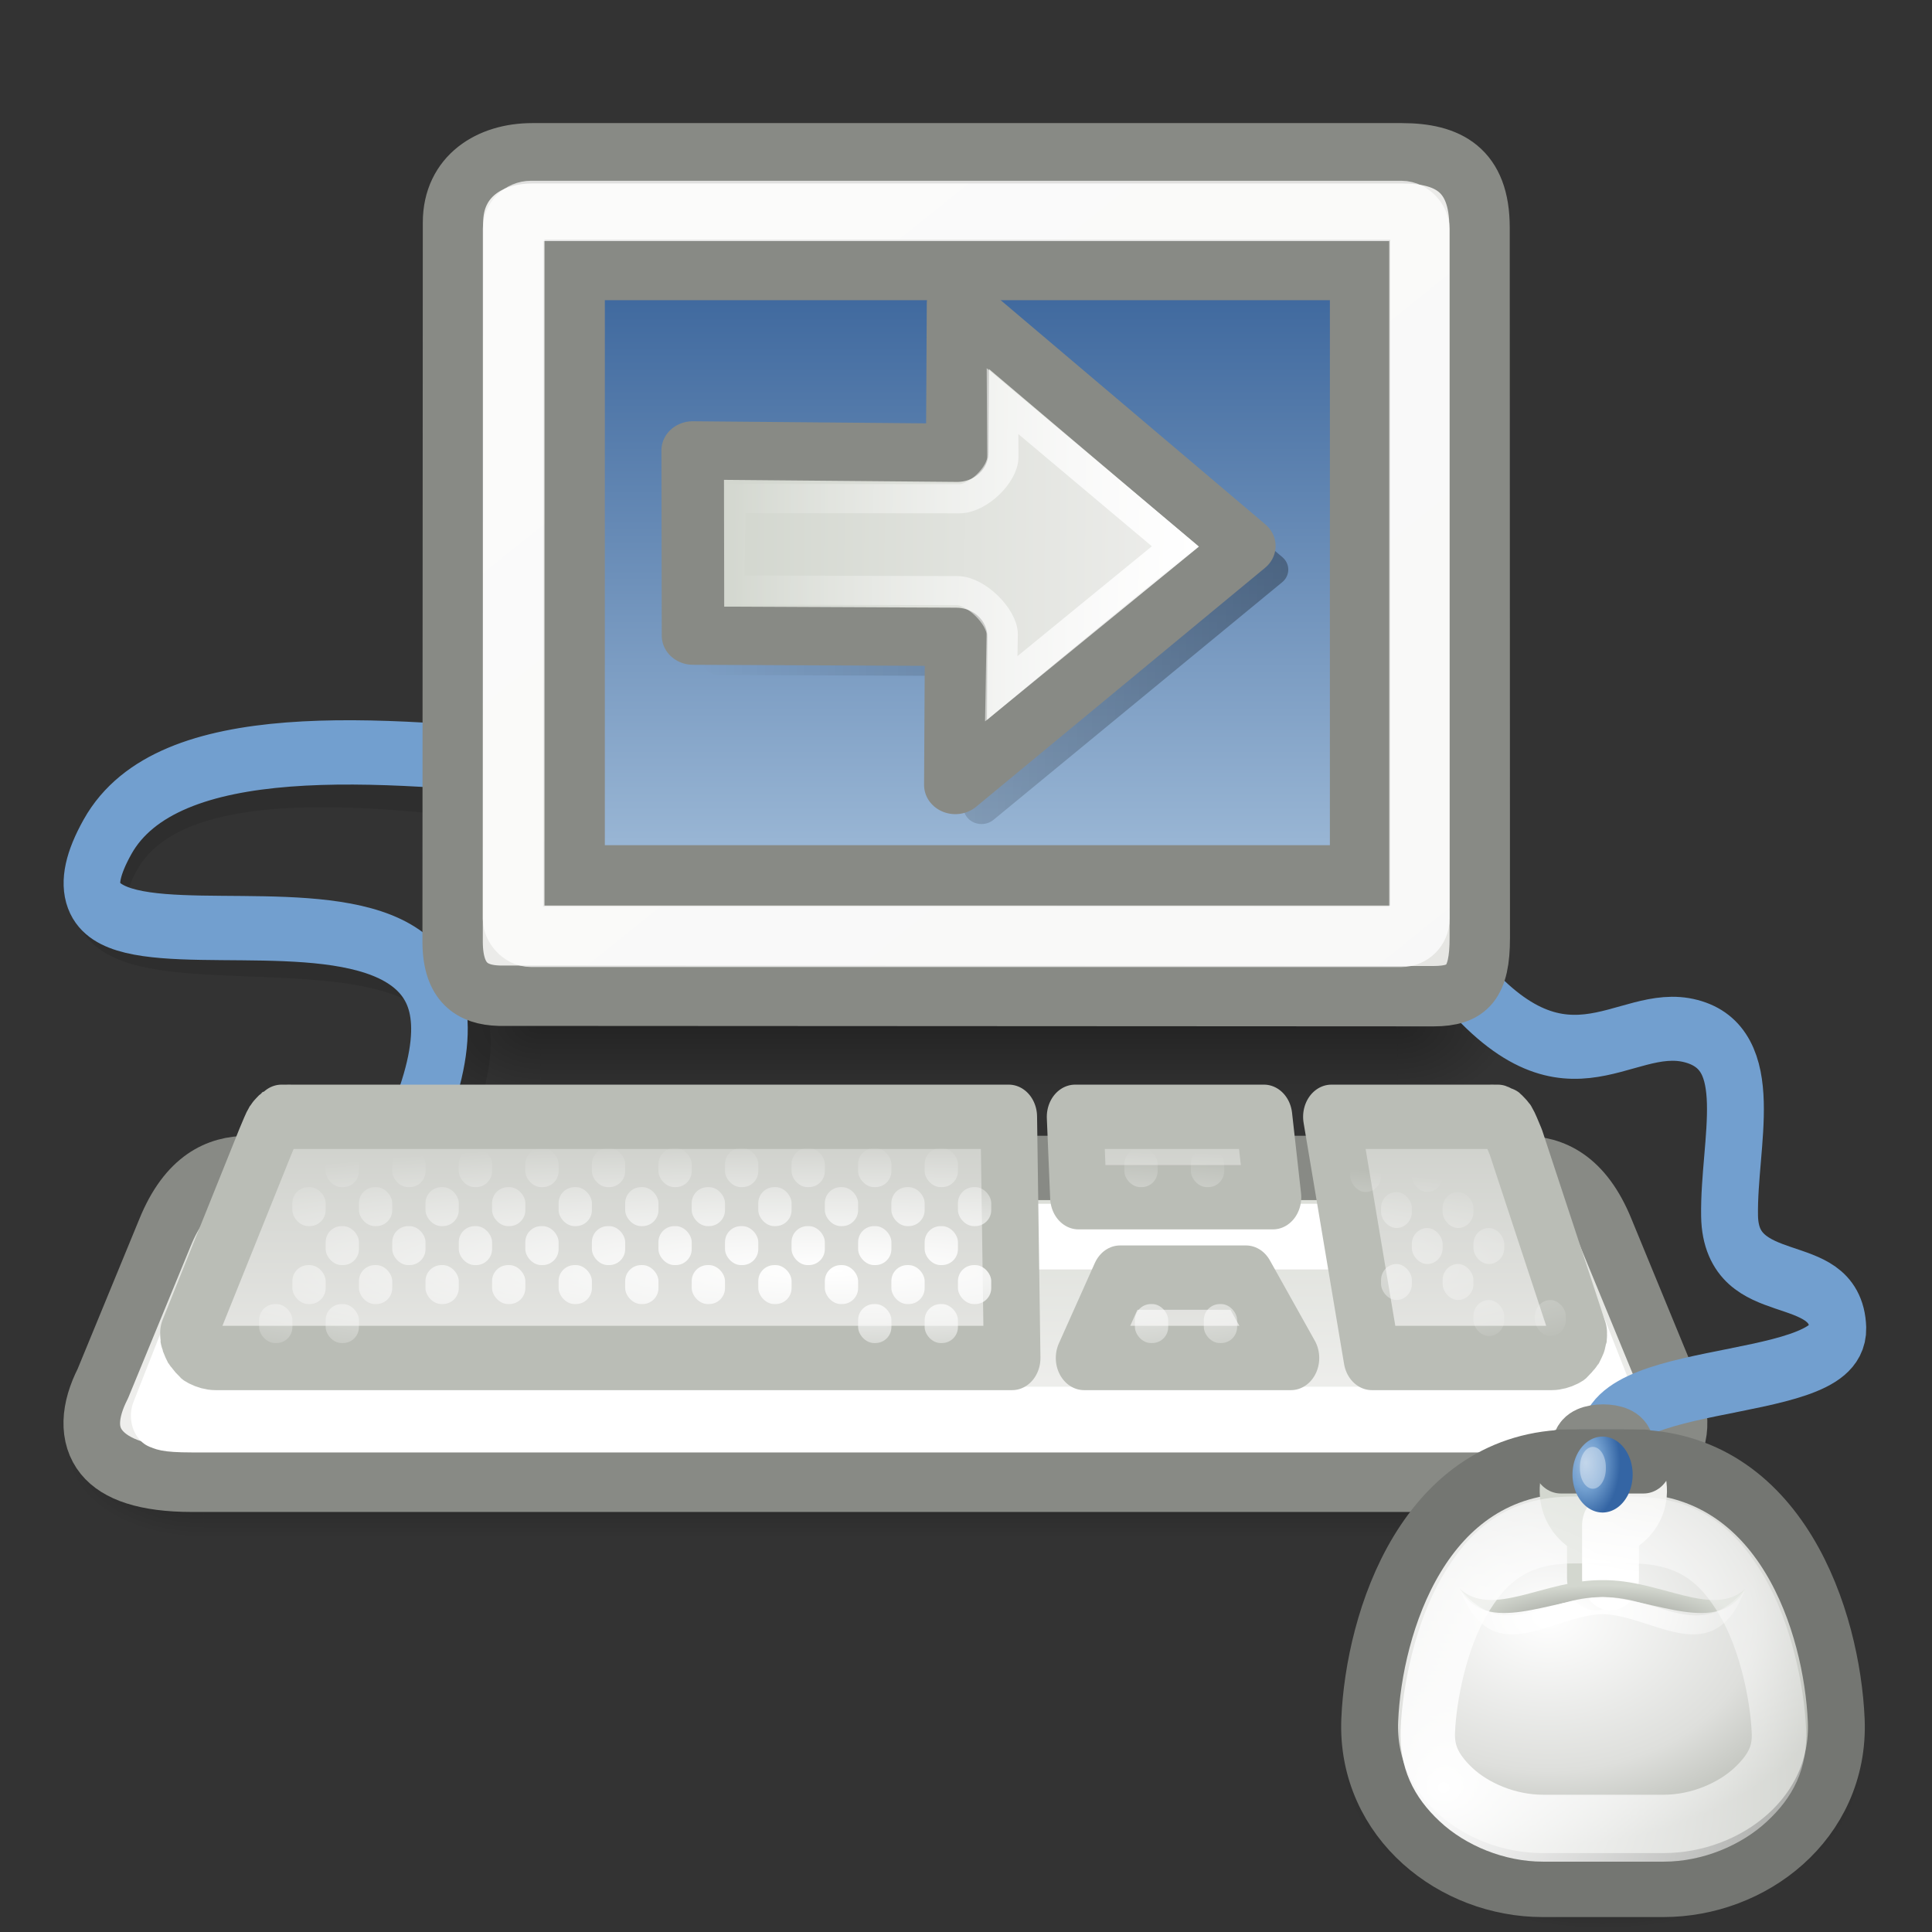<?xml version="1.0" encoding="UTF-8" standalone="no"?>
<!-- Created with Inkscape (http://www.inkscape.org/) -->
<svg
   xmlns:dc="http://purl.org/dc/elements/1.1/"
   xmlns:cc="http://creativecommons.org/ns#"
   xmlns:rdf="http://www.w3.org/1999/02/22-rdf-syntax-ns#"
   xmlns:svg="http://www.w3.org/2000/svg"
   xmlns="http://www.w3.org/2000/svg"
   xmlns:xlink="http://www.w3.org/1999/xlink"
   xmlns:sodipodi="http://sodipodi.sourceforge.net/DTD/sodipodi-0.dtd"
   xmlns:inkscape="http://www.inkscape.org/namespaces/inkscape"
   inkscape:export-ydpi="90.000000"
   inkscape:export-xdpi="90.000000"
   inkscape:export-filename="/home/patrick/Desktop/visual-effects.png"
   width="32"
   height="32"
   id="svg11300"
   sodipodi:version="0.32"
   inkscape:version="0.45+devel"
   sodipodi:docbase="/home/patrick/Projects/Beryl/svn/beryl/trunk/beryl-settings/images"
   sodipodi:docname="plugin-vpswitch.svg"
   inkscape:output_extension="org.inkscape.output.svg.inkscape"
   version="1.0">
  <rect width="100%" height="100%" fill="#333333" stroke="none"/>
  <sodipodi:namedview
     stroke="#ef2929"
     fill="#eeeeec"
     id="base"
     pagecolor="#ffffff"
     bordercolor="#666666"
     borderopacity="0.255"
     inkscape:pageopacity="0.0"
     inkscape:pageshadow="2"
     inkscape:zoom="0.99999995"
     inkscape:cx="17.325032"
     inkscape:cy="12.013602"
     inkscape:current-layer="layer1"
     showgrid="false"
     inkscape:grid-bbox="true"
     inkscape:document-units="px"
     inkscape:showpageshadow="false"
     inkscape:window-width="905"
     inkscape:window-height="693"
     inkscape:window-x="213"
     inkscape:window-y="49"
     showguides="true"
     inkscape:guide-bbox="true"
     showborder="true">
    <inkscape:grid
       type="xygrid"
       id="grid8898"
       empspacing="5"
       visible="true"
       enabled="true" />
  </sodipodi:namedview>
  <defs
     id="defs3">
    <linearGradient
       id="linearGradient8120">
      <stop
         style="stop-color:#eeeeec;stop-opacity:1"
         offset="0"
         id="stop8122" />
      <stop
         style="stop-color:#d3d7cf;stop-opacity:1"
         offset="1"
         id="stop8124" />
    </linearGradient>
    <linearGradient
       inkscape:collect="always"
       id="linearGradient3276">
      <stop
         style="stop-color:#000000;stop-opacity:1;"
         offset="0"
         id="stop3278" />
      <stop
         style="stop-color:#000000;stop-opacity:0;"
         offset="1"
         id="stop3280" />
    </linearGradient>
    <linearGradient
       id="linearGradient6379">
      <stop
         style="stop-color:#ffffff;stop-opacity:1;"
         offset="0"
         id="stop6381" />
      <stop
         style="stop-color:#ffffff;stop-opacity:0;"
         offset="1"
         id="stop6383" />
    </linearGradient>
    <linearGradient
       id="linearGradient5027">
      <stop
         style="stop-color:#3c669c;stop-opacity:1;"
         offset="0"
         id="stop5029" />
      <stop
         style="stop-color:#9fbbd8;stop-opacity:1;"
         offset="1"
         id="stop5031" />
    </linearGradient>
    <linearGradient
       id="linearGradient47870">
      <stop
         offset="0"
         id="stop47872"
         style="stop-color:#000000;stop-opacity:0" />
      <stop
         offset="0.5"
         id="stop47878"
         style="stop-color:#000000;stop-opacity:1" />
      <stop
         offset="1"
         id="stop47874"
         style="stop-color:#000000;stop-opacity:0" />
    </linearGradient>
    <linearGradient
       id="linearGradient51765">
      <stop
         offset="0"
         id="stop51767"
         style="stop-color:#000000;stop-opacity:1" />
      <stop
         offset="1"
         id="stop51769"
         style="stop-color:#000000;stop-opacity:0" />
    </linearGradient>
    <radialGradient
       r="2.172"
       fy="-12.203"
       fx="51.438"
       cy="-12.203"
       cx="51.438"
       gradientTransform="matrix(-1.958,-9.2540676e-8,-1.2888861e-7,1.457,110.018,62.738)"
       gradientUnits="userSpaceOnUse"
       id="radialGradient2519"
       xlink:href="#linearGradient51765"
       inkscape:collect="always" />
    <radialGradient
       r="2.172"
       fy="-12.203"
       fx="51.438"
       cy="-12.203"
       cx="51.438"
       gradientTransform="matrix(1.958,-8.146468e-7,6.6614241e-7,1.457,-59.018,62.738)"
       gradientUnits="userSpaceOnUse"
       id="radialGradient2517"
       xlink:href="#linearGradient51765"
       inkscape:collect="always" />
    <linearGradient
       y2="-5.563"
       x2="32.085"
       y1="-14.402"
       x1="32.085"
       gradientTransform="matrix(0.979,0,0,0.715,-8.501,52.113)"
       gradientUnits="userSpaceOnUse"
       id="linearGradient2515"
       xlink:href="#linearGradient47870"
       inkscape:collect="always" />
    <linearGradient
       id="linearGradient5137">
      <stop
         id="stop5139"
         offset="0"
         style="stop-color:#eeeeec;stop-opacity:1;" />
      <stop
         id="stop5141"
         offset="1"
         style="stop-color:#e6e6e3;stop-opacity:1;" />
    </linearGradient>
    <linearGradient
       id="linearGradient2303">
      <stop
         id="stop2305"
         offset="0"
         style="stop-color:#ffffff" />
      <stop
         style="stop-color:#dedfdc;stop-opacity:1;"
         offset="0.673"
         id="stop4891" />
      <stop
         id="stop2307"
         offset="1"
         style="stop-color:#babdb6" />
    </linearGradient>
    <linearGradient
       id="linearGradient5052"
       inkscape:collect="always">
      <stop
         id="stop5054"
         offset="0"
         style="stop-color:#eeeeec;stop-opacity:1;" />
      <stop
         id="stop5056"
         offset="1"
         style="stop-color:#888a85" />
    </linearGradient>
    <linearGradient
       id="linearGradient7130">
      <stop
         id="stop7132"
         offset="0"
         style="stop-color:#9ebdde;stop-opacity:1;" />
      <stop
         style="stop-color:#729fcf;stop-opacity:1;"
         offset="0.469"
         id="stop6963" />
      <stop
         id="stop7134"
         offset="1"
         style="stop-color:#3465a4;stop-opacity:1" />
    </linearGradient>
    <linearGradient
       id="linearGradient7148"
       inkscape:collect="always">
      <stop
         id="stop7150"
         offset="0"
         style="stop-color:#000000;stop-opacity:1;" />
      <stop
         id="stop7152"
         offset="1"
         style="stop-color:#000000;stop-opacity:0;" />
    </linearGradient>
    <linearGradient
       id="linearGradient7120">
      <stop
         id="stop7122"
         offset="0"
         style="stop-color:#eeeeec;stop-opacity:1" />
      <stop
         id="stop7124"
         offset="1"
         style="stop-color:#ffffff;stop-opacity:1;" />
    </linearGradient>
    <linearGradient
       id="linearGradient6967"
       inkscape:collect="always">
      <stop
         id="stop6969"
         offset="0"
         style="stop-color:#ffffff;stop-opacity:1;" />
      <stop
         id="stop6971"
         offset="1"
         style="stop-color:#ffffff;stop-opacity:0;" />
    </linearGradient>
    <linearGradient
       id="linearGradient7108"
       inkscape:collect="always">
      <stop
         id="stop7110"
         offset="0"
         style="stop-color:#ffffff;stop-opacity:1;" />
      <stop
         id="stop7112"
         offset="1"
         style="stop-color:#ffffff;stop-opacity:0;" />
    </linearGradient>
    <linearGradient
       id="linearGradient7116">
      <stop
         id="stop7118"
         offset="0"
         style="stop-color:#888a85;stop-opacity:1" />
      <stop
         id="stop7120"
         offset="1"
         style="stop-color:#d3d7cf;stop-opacity:1;" />
    </linearGradient>
    <radialGradient
       inkscape:collect="always"
       xlink:href="#linearGradient7148"
       id="radialGradient2536"
       gradientUnits="userSpaceOnUse"
       gradientTransform="matrix(1,0,0,0.415,0,23.767)"
       cx="24"
       cy="40.625"
       fx="24"
       fy="40.625"
       r="18.375" />
    <radialGradient
       inkscape:collect="always"
       xlink:href="#linearGradient6967"
       id="radialGradient2540"
       gradientUnits="userSpaceOnUse"
       gradientTransform="matrix(2.608,0,0,1.979,-20.682,-42.269)"
       cx="12.863"
       cy="41.151"
       fx="12.863"
       fy="41.151"
       r="15.728" />
    <radialGradient
       inkscape:collect="always"
       xlink:href="#linearGradient7130"
       id="radialGradient2544"
       gradientUnits="userSpaceOnUse"
       gradientTransform="matrix(0.895,0,0,0.825,2.488,1.987)"
       cx="22.672"
       cy="11.947"
       fx="22.672"
       fy="11.947"
       r="2.22" />
    <linearGradient
       id="linearGradient3899"
       inkscape:collect="always">
      <stop
         id="stop3901"
         offset="0"
         style="stop-color:#eeeeec" />
      <stop
         id="stop3903"
         offset="1"
         style="stop-color:#d3d7cf" />
    </linearGradient>
    <linearGradient
       id="linearGradient3907">
      <stop
         id="stop3909"
         offset="0"
         style="stop-color:#ffffff;stop-opacity:1;" />
      <stop
         id="stop3911"
         offset="1"
         style="stop-color:#ffffff;stop-opacity:0;" />
    </linearGradient>
    <linearGradient
       id="linearGradient1558"
       inkscape:collect="always">
      <stop
         id="stop1560"
         offset="0"
         style="stop-color:#babdb6" />
      <stop
         id="stop1562"
         offset="1"
         style="stop-color:#eeeeec" />
    </linearGradient>
    <linearGradient
       id="linearGradient5251"
       inkscape:collect="always">
      <stop
         id="stop5253"
         offset="0"
         style="stop-color:#729fcf;stop-opacity:1;" />
      <stop
         id="stop5255"
         offset="1"
         style="stop-color:#729fcf;stop-opacity:0;" />
    </linearGradient>
    <linearGradient
       id="linearGradient5259"
       inkscape:collect="always">
      <stop
         id="stop5261"
         offset="0"
         style="stop-color:black;stop-opacity:1;" />
      <stop
         id="stop5263"
         offset="1"
         style="stop-color:black;stop-opacity:0;" />
    </linearGradient>
    <linearGradient
       id="linearGradient3028"
       inkscape:collect="always">
      <stop
         id="stop3030"
         offset="0"
         style="stop-color:black;stop-opacity:1;" />
      <stop
         id="stop3032"
         offset="1"
         style="stop-color:black;stop-opacity:0;" />
    </linearGradient>
    <linearGradient
       id="linearGradient3042">
      <stop
         id="stop3044"
         offset="0"
         style="stop-color:black;stop-opacity:0;" />
      <stop
         style="stop-color:black;stop-opacity:1;"
         offset="0.5"
         id="stop3050" />
      <stop
         id="stop3046"
         offset="1"
         style="stop-color:black;stop-opacity:0;" />
    </linearGradient>
    <linearGradient
       inkscape:collect="always"
       xlink:href="#linearGradient3276"
       id="linearGradient3127"
       gradientUnits="userSpaceOnUse"
       x1="27.5"
       y1="18.437"
       x2="10.812"
       y2="18.287" />
    <linearGradient
       inkscape:collect="always"
       xlink:href="#linearGradient6379"
       id="linearGradient3131"
       gradientUnits="userSpaceOnUse"
       x1="25.367"
       y1="18.39"
       x2="11.756"
       y2="18.25" />
    <radialGradient
       inkscape:collect="always"
       xlink:href="#linearGradient7108"
       id="radialGradient3145"
       gradientUnits="userSpaceOnUse"
       gradientTransform="matrix(0.462,0,0,0.238,30.216,34.071)"
       cx="21.625"
       cy="27.849"
       fx="21.625"
       fy="27.849"
       r="12.5" />
    <radialGradient
       inkscape:collect="always"
       xlink:href="#linearGradient7116"
       id="radialGradient3150"
       gradientUnits="userSpaceOnUse"
       gradientTransform="matrix(0.304,0,0,7.9064625e-2,33.635,37.103)"
       cx="24"
       cy="50.348"
       fx="24"
       fy="50.348"
       r="12.5" />
    <linearGradient
       inkscape:collect="always"
       xlink:href="#linearGradient7120"
       id="linearGradient3153"
       gradientUnits="userSpaceOnUse"
       gradientTransform="matrix(0.4,0,0,0.465,31.333,27.617)"
       x1="26.031"
       y1="21.312"
       x2="25.479"
       y2="26.156" />
    <radialGradient
       inkscape:collect="always"
       xlink:href="#linearGradient2303"
       id="radialGradient3157"
       gradientUnits="userSpaceOnUse"
       gradientTransform="matrix(0.49,0,0,0.321,28.785,31.546)"
       cx="21.83"
       cy="28.964"
       fx="21.83"
       fy="28.964"
       r="16.804" />
    <linearGradient
       inkscape:collect="always"
       xlink:href="#linearGradient5052"
       id="linearGradient3161"
       gradientUnits="userSpaceOnUse"
       gradientTransform="matrix(0.4,0,0,-0.4,31.333,41.044)"
       x1="23.499"
       y1="10.031"
       x2="26.001"
       y2="10.031" />
    <linearGradient
       inkscape:collect="always"
       xlink:href="#linearGradient3899"
       id="linearGradient3367"
       gradientUnits="userSpaceOnUse"
       x1="26.5"
       y1="43.25"
       x2="26.5"
       y2="35.75" />
    <radialGradient
       inkscape:collect="always"
       xlink:href="#linearGradient3028"
       id="radialGradient3369"
       gradientUnits="userSpaceOnUse"
       gradientTransform="matrix(0,-0.75,1.333,0,-40.286,35)"
       cx="3"
       cy="33.214"
       fx="3"
       fy="33.214"
       r="3" />
    <radialGradient
       inkscape:collect="always"
       xlink:href="#linearGradient3028"
       id="radialGradient3371"
       gradientUnits="userSpaceOnUse"
       gradientTransform="matrix(0,-0.75,1.333,0,-88.286,-30.5)"
       cx="3"
       cy="33.214"
       fx="3"
       fy="33.214"
       r="3" />
    <linearGradient
       inkscape:collect="always"
       xlink:href="#linearGradient3042"
       id="linearGradient3373"
       gradientUnits="userSpaceOnUse"
       gradientTransform="matrix(1,0,0,0.889,0,3.833)"
       x1="37.031"
       y1="35.063"
       x2="37.031"
       y2="29.995" />
    <linearGradient
       inkscape:collect="always"
       xlink:href="#linearGradient5259"
       id="linearGradient3375"
       gradientUnits="userSpaceOnUse"
       gradientTransform="matrix(1,0,0,0.974,0,1.229)"
       x1="26.611"
       y1="16.432"
       x2="20.954"
       y2="16.702" />
    <linearGradient
       inkscape:collect="always"
       xlink:href="#linearGradient5251"
       id="linearGradient3377"
       gradientUnits="userSpaceOnUse"
       x1="28.887"
       y1="14.766"
       x2="19.695"
       y2="15.294" />
    <linearGradient
       inkscape:collect="always"
       xlink:href="#linearGradient1558"
       id="linearGradient3604"
       gradientUnits="userSpaceOnUse"
       x1="16.396"
       y1="19.659"
       x2="16.396"
       y2="32.448"
       gradientTransform="matrix(0.916,0,0,0.941,-46.983,4.594)" />
    <radialGradient
       inkscape:collect="always"
       xlink:href="#linearGradient3907"
       id="radialGradient3729"
       gradientUnits="userSpaceOnUse"
       gradientTransform="matrix(1.132,3.0172698e-5,0,0.144,-48.457,24.451)"
       cx="20.914"
       cy="47.045"
       fx="20.914"
       fy="47.045"
       r="19.5" />
    <radialGradient
       inkscape:collect="always"
       xlink:href="#linearGradient3907"
       id="radialGradient3732"
       gradientUnits="userSpaceOnUse"
       gradientTransform="matrix(1.132,3.0172698e-5,0,0.144,-48.457,24.451)"
       cx="20.914"
       cy="47.045"
       fx="20.914"
       fy="47.045"
       r="19.5" />
    <radialGradient
       inkscape:collect="always"
       xlink:href="#linearGradient3907"
       id="radialGradient3735"
       gradientUnits="userSpaceOnUse"
       gradientTransform="matrix(1.132,3.0172698e-5,0,0.144,-48.457,24.451)"
       cx="20.914"
       cy="47.045"
       fx="20.914"
       fy="47.045"
       r="19.5" />
    <radialGradient
       inkscape:collect="always"
       xlink:href="#linearGradient3907"
       id="radialGradient3738"
       gradientUnits="userSpaceOnUse"
       gradientTransform="matrix(1.132,3.0172698e-5,0,0.144,-48.457,24.451)"
       cx="20.914"
       cy="47.045"
       fx="20.914"
       fy="47.045"
       r="19.5" />
    <radialGradient
       inkscape:collect="always"
       xlink:href="#linearGradient3907"
       id="radialGradient3741"
       gradientUnits="userSpaceOnUse"
       gradientTransform="matrix(1.132,3.0172698e-5,0,0.144,-48.457,24.451)"
       cx="20.914"
       cy="47.045"
       fx="20.914"
       fy="47.045"
       r="19.5" />
    <radialGradient
       inkscape:collect="always"
       xlink:href="#linearGradient3907"
       id="radialGradient3744"
       gradientUnits="userSpaceOnUse"
       gradientTransform="matrix(1.132,3.0172698e-5,0,0.144,-48.457,24.451)"
       cx="20.914"
       cy="47.045"
       fx="20.914"
       fy="47.045"
       r="19.5" />
    <radialGradient
       inkscape:collect="always"
       xlink:href="#linearGradient3907"
       id="radialGradient3747"
       gradientUnits="userSpaceOnUse"
       gradientTransform="matrix(1.132,3.0172698e-5,0,0.144,-48.457,24.451)"
       cx="20.914"
       cy="47.045"
       fx="20.914"
       fy="47.045"
       r="19.5" />
    <radialGradient
       inkscape:collect="always"
       xlink:href="#linearGradient3907"
       id="radialGradient3750"
       gradientUnits="userSpaceOnUse"
       gradientTransform="matrix(1.132,3.0172698e-5,0,0.144,-48.457,24.451)"
       cx="20.914"
       cy="47.045"
       fx="20.914"
       fy="47.045"
       r="19.5" />
    <radialGradient
       inkscape:collect="always"
       xlink:href="#linearGradient3907"
       id="radialGradient3753"
       gradientUnits="userSpaceOnUse"
       gradientTransform="matrix(1.132,3.0172698e-5,0,0.144,-48.457,24.451)"
       cx="20.914"
       cy="47.045"
       fx="20.914"
       fy="47.045"
       r="19.5" />
    <radialGradient
       inkscape:collect="always"
       xlink:href="#linearGradient3907"
       id="radialGradient3756"
       gradientUnits="userSpaceOnUse"
       gradientTransform="matrix(1.132,3.0172698e-5,0,0.144,-48.457,24.451)"
       cx="20.914"
       cy="47.045"
       fx="20.914"
       fy="47.045"
       r="19.5" />
    <radialGradient
       inkscape:collect="always"
       xlink:href="#linearGradient3907"
       id="radialGradient3759"
       gradientUnits="userSpaceOnUse"
       gradientTransform="matrix(1.223,3.2661479e-5,0,0.156,-52.046,23.927)"
       cx="20.914"
       cy="47.045"
       fx="20.914"
       fy="47.045"
       r="19.5" />
    <radialGradient
       inkscape:collect="always"
       xlink:href="#linearGradient3907"
       id="radialGradient3762"
       gradientUnits="userSpaceOnUse"
       gradientTransform="matrix(1.223,3.2661479e-5,0,0.156,-52.046,23.927)"
       cx="20.914"
       cy="47.045"
       fx="20.914"
       fy="47.045"
       r="19.5" />
    <radialGradient
       inkscape:collect="always"
       xlink:href="#linearGradient3907"
       id="radialGradient3765"
       gradientUnits="userSpaceOnUse"
       gradientTransform="matrix(1.223,3.2661479e-5,0,0.156,-51.702,23.927)"
       cx="20.914"
       cy="47.045"
       fx="20.914"
       fy="47.045"
       r="19.5" />
    <radialGradient
       inkscape:collect="always"
       xlink:href="#linearGradient3907"
       id="radialGradient3768"
       gradientUnits="userSpaceOnUse"
       gradientTransform="matrix(1.223,3.2661479e-5,0,0.156,-51.765,23.927)"
       cx="20.914"
       cy="47.045"
       fx="20.914"
       fy="47.045"
       r="19.5" />
    <radialGradient
       inkscape:collect="always"
       xlink:href="#linearGradient3907"
       id="radialGradient3771"
       gradientUnits="userSpaceOnUse"
       gradientTransform="matrix(1.223,3.2661479e-5,0,0.156,-52.046,23.927)"
       cx="20.914"
       cy="47.045"
       fx="20.914"
       fy="47.045"
       r="19.5" />
    <radialGradient
       inkscape:collect="always"
       xlink:href="#linearGradient3907"
       id="radialGradient3774"
       gradientUnits="userSpaceOnUse"
       gradientTransform="matrix(1.223,3.2661479e-5,0,0.156,-52.046,23.927)"
       cx="20.914"
       cy="47.045"
       fx="20.914"
       fy="47.045"
       r="19.5" />
    <radialGradient
       inkscape:collect="always"
       xlink:href="#linearGradient3907"
       id="radialGradient3777"
       gradientUnits="userSpaceOnUse"
       gradientTransform="matrix(1.223,3.2661479e-5,0,0.156,-52.046,23.927)"
       cx="20.914"
       cy="47.045"
       fx="20.914"
       fy="47.045"
       r="19.5" />
    <radialGradient
       inkscape:collect="always"
       xlink:href="#linearGradient3907"
       id="radialGradient3780"
       gradientUnits="userSpaceOnUse"
       gradientTransform="matrix(1.223,3.2661479e-5,0,0.156,-52.046,23.927)"
       cx="20.914"
       cy="47.045"
       fx="20.914"
       fy="47.045"
       r="19.5" />
    <radialGradient
       inkscape:collect="always"
       xlink:href="#linearGradient3907"
       id="radialGradient3783"
       gradientUnits="userSpaceOnUse"
       gradientTransform="matrix(1.223,3.2661479e-5,0,0.156,-52.046,23.927)"
       cx="20.914"
       cy="47.045"
       fx="20.914"
       fy="47.045"
       r="19.5" />
    <radialGradient
       inkscape:collect="always"
       xlink:href="#linearGradient3907"
       id="radialGradient3786"
       gradientUnits="userSpaceOnUse"
       gradientTransform="matrix(1.223,3.2661479e-5,0,0.156,-52.046,23.927)"
       cx="20.914"
       cy="47.045"
       fx="20.914"
       fy="47.045"
       r="19.5" />
    <radialGradient
       inkscape:collect="always"
       xlink:href="#linearGradient3907"
       id="radialGradient3789"
       gradientUnits="userSpaceOnUse"
       gradientTransform="matrix(1.223,3.2661479e-5,0,0.156,-52.046,23.927)"
       cx="20.914"
       cy="47.045"
       fx="20.914"
       fy="47.045"
       r="19.5" />
    <radialGradient
       inkscape:collect="always"
       xlink:href="#linearGradient3907"
       id="radialGradient3792"
       gradientUnits="userSpaceOnUse"
       gradientTransform="matrix(1.223,3.2661479e-5,0,0.156,-52.046,23.927)"
       cx="20.914"
       cy="47.045"
       fx="20.914"
       fy="47.045"
       r="19.5" />
    <radialGradient
       inkscape:collect="always"
       xlink:href="#linearGradient3907"
       id="radialGradient3795"
       gradientUnits="userSpaceOnUse"
       gradientTransform="matrix(1.223,3.2661479e-5,0,0.156,-52.046,23.927)"
       cx="20.914"
       cy="47.045"
       fx="20.914"
       fy="47.045"
       r="19.5" />
    <radialGradient
       inkscape:collect="always"
       xlink:href="#linearGradient3907"
       id="radialGradient3798"
       gradientUnits="userSpaceOnUse"
       gradientTransform="matrix(1.223,3.2661479e-5,0,0.156,-52.046,23.927)"
       cx="20.914"
       cy="47.045"
       fx="20.914"
       fy="47.045"
       r="19.5" />
    <radialGradient
       inkscape:collect="always"
       xlink:href="#linearGradient3907"
       id="radialGradient3801"
       gradientUnits="userSpaceOnUse"
       gradientTransform="matrix(1.223,3.2661479e-5,0,0.156,-52.046,23.927)"
       cx="20.914"
       cy="47.045"
       fx="20.914"
       fy="47.045"
       r="19.5" />
    <radialGradient
       inkscape:collect="always"
       xlink:href="#linearGradient3907"
       id="radialGradient3804"
       gradientUnits="userSpaceOnUse"
       gradientTransform="matrix(1.223,3.2661479e-5,0,0.156,-52.046,23.927)"
       cx="20.914"
       cy="47.045"
       fx="20.914"
       fy="47.045"
       r="19.5" />
    <radialGradient
       inkscape:collect="always"
       xlink:href="#linearGradient3907"
       id="radialGradient3807"
       gradientUnits="userSpaceOnUse"
       gradientTransform="matrix(1.223,3.2661479e-5,0,0.156,-52.046,23.927)"
       cx="20.914"
       cy="47.045"
       fx="20.914"
       fy="47.045"
       r="19.5" />
    <radialGradient
       inkscape:collect="always"
       xlink:href="#linearGradient3907"
       id="radialGradient3810"
       gradientUnits="userSpaceOnUse"
       gradientTransform="matrix(1.223,3.2661479e-5,0,0.156,-52.046,23.927)"
       cx="20.914"
       cy="47.045"
       fx="20.914"
       fy="47.045"
       r="19.5" />
    <radialGradient
       inkscape:collect="always"
       xlink:href="#linearGradient3907"
       id="radialGradient3813"
       gradientUnits="userSpaceOnUse"
       gradientTransform="matrix(1.223,3.2661479e-5,0,0.156,-52.046,23.927)"
       cx="20.914"
       cy="47.045"
       fx="20.914"
       fy="47.045"
       r="19.5" />
    <radialGradient
       inkscape:collect="always"
       xlink:href="#linearGradient3907"
       id="radialGradient3816"
       gradientUnits="userSpaceOnUse"
       gradientTransform="matrix(1.223,3.2661479e-5,0,0.156,-52.046,23.927)"
       cx="20.914"
       cy="47.045"
       fx="20.914"
       fy="47.045"
       r="19.5" />
    <radialGradient
       inkscape:collect="always"
       xlink:href="#linearGradient3907"
       id="radialGradient3819"
       gradientUnits="userSpaceOnUse"
       gradientTransform="matrix(1.223,3.2661479e-5,0,0.156,-52.046,23.927)"
       cx="20.914"
       cy="47.045"
       fx="20.914"
       fy="47.045"
       r="19.5" />
    <radialGradient
       inkscape:collect="always"
       xlink:href="#linearGradient3907"
       id="radialGradient3822"
       gradientUnits="userSpaceOnUse"
       gradientTransform="matrix(1.223,3.2661479e-5,0,0.156,-52.046,23.927)"
       cx="20.914"
       cy="47.045"
       fx="20.914"
       fy="47.045"
       r="19.5" />
    <radialGradient
       inkscape:collect="always"
       xlink:href="#linearGradient3907"
       id="radialGradient3825"
       gradientUnits="userSpaceOnUse"
       gradientTransform="matrix(1.223,3.2661479e-5,0,0.156,-52.046,23.927)"
       cx="20.914"
       cy="47.045"
       fx="20.914"
       fy="47.045"
       r="19.5" />
    <radialGradient
       inkscape:collect="always"
       xlink:href="#linearGradient3907"
       id="radialGradient3828"
       gradientUnits="userSpaceOnUse"
       gradientTransform="matrix(1.223,3.2661479e-5,0,0.156,-52.046,23.927)"
       cx="20.914"
       cy="47.045"
       fx="20.914"
       fy="47.045"
       r="19.5" />
    <radialGradient
       inkscape:collect="always"
       xlink:href="#linearGradient3907"
       id="radialGradient3831"
       gradientUnits="userSpaceOnUse"
       gradientTransform="matrix(1.223,3.2661479e-5,0,0.156,-52.046,23.927)"
       cx="20.914"
       cy="47.045"
       fx="20.914"
       fy="47.045"
       r="19.5" />
    <radialGradient
       inkscape:collect="always"
       xlink:href="#linearGradient3907"
       id="radialGradient3834"
       gradientUnits="userSpaceOnUse"
       gradientTransform="matrix(1.223,3.2661479e-5,0,0.156,-52.046,23.927)"
       cx="20.914"
       cy="47.045"
       fx="20.914"
       fy="47.045"
       r="19.5" />
    <radialGradient
       inkscape:collect="always"
       xlink:href="#linearGradient3907"
       id="radialGradient3837"
       gradientUnits="userSpaceOnUse"
       gradientTransform="matrix(1.223,3.2661479e-5,0,0.156,-52.046,23.927)"
       cx="20.914"
       cy="47.045"
       fx="20.914"
       fy="47.045"
       r="19.5" />
    <radialGradient
       inkscape:collect="always"
       xlink:href="#linearGradient3907"
       id="radialGradient3840"
       gradientUnits="userSpaceOnUse"
       gradientTransform="matrix(1.223,3.2661479e-5,0,0.156,-52.046,23.927)"
       cx="20.914"
       cy="47.045"
       fx="20.914"
       fy="47.045"
       r="19.5" />
    <radialGradient
       inkscape:collect="always"
       xlink:href="#linearGradient3907"
       id="radialGradient3843"
       gradientUnits="userSpaceOnUse"
       gradientTransform="matrix(1.223,3.2661479e-5,0,0.156,-52.046,23.927)"
       cx="20.914"
       cy="47.045"
       fx="20.914"
       fy="47.045"
       r="19.5" />
    <radialGradient
       inkscape:collect="always"
       xlink:href="#linearGradient3907"
       id="radialGradient3846"
       gradientUnits="userSpaceOnUse"
       gradientTransform="matrix(1.223,3.2661479e-5,0,0.156,-52.046,23.927)"
       cx="20.914"
       cy="47.045"
       fx="20.914"
       fy="47.045"
       r="19.5" />
    <radialGradient
       inkscape:collect="always"
       xlink:href="#linearGradient3907"
       id="radialGradient3849"
       gradientUnits="userSpaceOnUse"
       gradientTransform="matrix(1.223,3.2661479e-5,0,0.156,-52.046,23.927)"
       cx="20.914"
       cy="47.045"
       fx="20.914"
       fy="47.045"
       r="19.5" />
    <radialGradient
       inkscape:collect="always"
       xlink:href="#linearGradient3907"
       id="radialGradient3852"
       gradientUnits="userSpaceOnUse"
       gradientTransform="matrix(1.223,3.2661479e-5,0,0.156,-52.046,23.927)"
       cx="20.914"
       cy="47.045"
       fx="20.914"
       fy="47.045"
       r="19.5" />
    <radialGradient
       inkscape:collect="always"
       xlink:href="#linearGradient3907"
       id="radialGradient3855"
       gradientUnits="userSpaceOnUse"
       gradientTransform="matrix(1.223,3.2661479e-5,0,0.156,-52.046,23.927)"
       cx="20.914"
       cy="47.045"
       fx="20.914"
       fy="47.045"
       r="19.5" />
    <radialGradient
       inkscape:collect="always"
       xlink:href="#linearGradient3907"
       id="radialGradient3858"
       gradientUnits="userSpaceOnUse"
       gradientTransform="matrix(1.223,3.2661479e-5,0,0.156,-52.046,23.927)"
       cx="20.914"
       cy="47.045"
       fx="20.914"
       fy="47.045"
       r="19.5" />
    <radialGradient
       inkscape:collect="always"
       xlink:href="#linearGradient3907"
       id="radialGradient3861"
       gradientUnits="userSpaceOnUse"
       gradientTransform="matrix(1.223,3.2661479e-5,0,0.156,-52.046,23.927)"
       cx="20.914"
       cy="47.045"
       fx="20.914"
       fy="47.045"
       r="19.5" />
    <radialGradient
       inkscape:collect="always"
       xlink:href="#linearGradient3907"
       id="radialGradient3864"
       gradientUnits="userSpaceOnUse"
       gradientTransform="matrix(1.223,3.2661479e-5,0,0.156,-52.046,23.927)"
       cx="20.914"
       cy="47.045"
       fx="20.914"
       fy="47.045"
       r="19.5" />
    <radialGradient
       inkscape:collect="always"
       xlink:href="#linearGradient3907"
       id="radialGradient3867"
       gradientUnits="userSpaceOnUse"
       gradientTransform="matrix(1.223,3.2661479e-5,0,0.156,-52.046,23.927)"
       cx="20.914"
       cy="47.045"
       fx="20.914"
       fy="47.045"
       r="19.5" />
    <radialGradient
       inkscape:collect="always"
       xlink:href="#linearGradient3907"
       id="radialGradient3870"
       gradientUnits="userSpaceOnUse"
       gradientTransform="matrix(1.223,3.2661479e-5,0,0.156,-52.046,23.927)"
       cx="20.914"
       cy="47.045"
       fx="20.914"
       fy="47.045"
       r="19.5" />
    <radialGradient
       inkscape:collect="always"
       xlink:href="#linearGradient3907"
       id="radialGradient3873"
       gradientUnits="userSpaceOnUse"
       gradientTransform="matrix(1.223,3.2661479e-5,0,0.156,-52.046,23.927)"
       cx="20.914"
       cy="47.045"
       fx="20.914"
       fy="47.045"
       r="19.5" />
    <radialGradient
       inkscape:collect="always"
       xlink:href="#linearGradient3907"
       id="radialGradient3876"
       gradientUnits="userSpaceOnUse"
       gradientTransform="matrix(1.223,3.2661479e-5,0,0.156,-52.046,23.927)"
       cx="20.914"
       cy="47.045"
       fx="20.914"
       fy="47.045"
       r="19.5" />
    <radialGradient
       inkscape:collect="always"
       xlink:href="#linearGradient3907"
       id="radialGradient3879"
       gradientUnits="userSpaceOnUse"
       gradientTransform="matrix(1.223,3.2661479e-5,0,0.156,-52.046,23.927)"
       cx="20.914"
       cy="47.045"
       fx="20.914"
       fy="47.045"
       r="19.5" />
    <radialGradient
       inkscape:collect="always"
       xlink:href="#linearGradient3907"
       id="radialGradient3882"
       gradientUnits="userSpaceOnUse"
       gradientTransform="matrix(1.223,3.2661479e-5,0,0.156,-52.046,23.927)"
       cx="20.914"
       cy="47.045"
       fx="20.914"
       fy="47.045"
       r="19.5" />
    <radialGradient
       inkscape:collect="always"
       xlink:href="#linearGradient3907"
       id="radialGradient3885"
       gradientUnits="userSpaceOnUse"
       gradientTransform="matrix(1.223,3.2661479e-5,0,0.156,-52.046,23.927)"
       cx="20.914"
       cy="47.045"
       fx="20.914"
       fy="47.045"
       r="19.5" />
    <radialGradient
       inkscape:collect="always"
       xlink:href="#linearGradient3907"
       id="radialGradient3888"
       gradientUnits="userSpaceOnUse"
       gradientTransform="matrix(1.223,3.2661479e-5,0,0.156,-52.046,23.927)"
       cx="20.914"
       cy="47.045"
       fx="20.914"
       fy="47.045"
       r="19.5" />
    <radialGradient
       inkscape:collect="always"
       xlink:href="#linearGradient3907"
       id="radialGradient3891"
       gradientUnits="userSpaceOnUse"
       gradientTransform="matrix(1.223,3.2661479e-5,0,0.156,-52.046,23.927)"
       cx="20.914"
       cy="47.045"
       fx="20.914"
       fy="47.045"
       r="19.5" />
    <radialGradient
       inkscape:collect="always"
       xlink:href="#linearGradient3907"
       id="radialGradient3894"
       gradientUnits="userSpaceOnUse"
       gradientTransform="matrix(1.223,3.2661479e-5,0,0.156,-52.046,23.927)"
       cx="20.914"
       cy="47.045"
       fx="20.914"
       fy="47.045"
       r="19.5" />
    <radialGradient
       inkscape:collect="always"
       xlink:href="#linearGradient3907"
       id="radialGradient3897"
       gradientUnits="userSpaceOnUse"
       gradientTransform="matrix(1.223,3.2661479e-5,0,0.156,-52.046,23.927)"
       cx="20.914"
       cy="47.045"
       fx="20.914"
       fy="47.045"
       r="19.5" />
    <radialGradient
       inkscape:collect="always"
       xlink:href="#linearGradient3907"
       id="radialGradient3900"
       gradientUnits="userSpaceOnUse"
       gradientTransform="matrix(1.223,3.2661479e-5,0,0.156,-52.046,23.927)"
       cx="20.914"
       cy="47.045"
       fx="20.914"
       fy="47.045"
       r="19.5" />
    <radialGradient
       inkscape:collect="always"
       xlink:href="#linearGradient3907"
       id="radialGradient3903"
       gradientUnits="userSpaceOnUse"
       gradientTransform="matrix(1.223,3.2661479e-5,0,0.156,-52.046,23.927)"
       cx="20.914"
       cy="47.045"
       fx="20.914"
       fy="47.045"
       r="19.5" />
    <radialGradient
       inkscape:collect="always"
       xlink:href="#linearGradient3907"
       id="radialGradient3906"
       gradientUnits="userSpaceOnUse"
       gradientTransform="matrix(1.223,3.2661479e-5,0,0.156,-52.046,23.927)"
       cx="20.914"
       cy="47.045"
       fx="20.914"
       fy="47.045"
       r="19.5" />
    <linearGradient
       inkscape:collect="always"
       xlink:href="#linearGradient8120"
       id="linearGradient8117"
       gradientUnits="userSpaceOnUse"
       gradientTransform="matrix(-1.4876086e-2,1.286,-1.416,-1.6476033e-2,49.7,-15.383)"
       x1="22.958"
       y1="13.434"
       x2="23.012"
       y2="22.11" />
    <linearGradient
       inkscape:collect="always"
       xlink:href="#linearGradient5027"
       id="linearGradient8907"
       gradientUnits="userSpaceOnUse"
       gradientTransform="matrix(0.373,0,0,0.33,7.089,1.882)"
       x1="23.931"
       y1="8"
       x2="23.931"
       y2="38.7" />
    <linearGradient
       inkscape:collect="always"
       xlink:href="#linearGradient5137"
       id="linearGradient8910"
       gradientUnits="userSpaceOnUse"
       gradientTransform="matrix(0.378,0,0,0.435,6.931,1.035)"
       x1="17.248"
       y1="6.376"
       x2="39.904"
       y2="38.876" />
  </defs>
  <g
     inkscape:groupmode="layer"
     id="layer1"
     inkscape:label="Layer 1">
    <g
       transform="matrix(0.439,0,0,0.402,4.856,-1.099)"
       id="g54724">
      <rect
         width="32.357"
         height="6.323"
         x="9.322"
         y="41.809"
         style="opacity:0.3;fill:url(#linearGradient2515);fill-opacity:1;fill-rule:evenodd;stroke:none;stroke-width:1.024;stroke-linecap:butt;stroke-linejoin:miter;stroke-miterlimit:4;stroke-dasharray:none;stroke-dashoffset:0;stroke-opacity:1"
         id="rect46899" />
      <path
         d="M 41.678,41.8 L 41.678,48.127 C 44.022,48.103 45.93,46.705 45.93,44.974 C 45.93,43.243 44.022,41.824 41.678,41.8 z"
         style="opacity:0.3;fill:url(#radialGradient2517);fill-opacity:1;fill-rule:evenodd;stroke:none;stroke-width:1.024;stroke-linecap:butt;stroke-linejoin:miter;stroke-miterlimit:4;stroke-dasharray:none;stroke-dashoffset:0;stroke-opacity:1"
         id="path48849" />
      <path
         d="M 9.322,41.8 L 9.322,48.127 C 6.978,48.103 5.07,46.705 5.07,44.974 C 5.07,43.243 6.978,41.824 9.322,41.8 z"
         style="opacity:0.3;fill:url(#radialGradient2519);fill-opacity:1;fill-rule:evenodd;stroke:none;stroke-width:1.024;stroke-linecap:butt;stroke-linejoin:miter;stroke-miterlimit:4;stroke-dasharray:none;stroke-dashoffset:0;stroke-opacity:1"
         id="path52742" />
    </g>
    <g
       id="g4034"
       transform="matrix(0.623,0,0,0.708,30.251,-1.089)">
      <g
         transform="matrix(-0.912,0,0,0.912,-7.886,4.153)"
         style="display:inline"
         id="g2932">
        <path
           sodipodi:nodetypes="czz"
           id="path1541"
           d="M 33.05,28 C 25.032,17.205 44.766,24.315 41.266,18.961 C 37.766,13.606 17,21.586 19,16.232"
           style="opacity:0.101;fill:none;fill-opacity:1;fill-rule:evenodd;stroke:url(#linearGradient3375);stroke-width:1.65;stroke-linecap:butt;stroke-linejoin:miter;stroke-miterlimit:4;stroke-dasharray:none;stroke-opacity:1;display:inline" />
        <path
           sodipodi:nodetypes="czz"
           id="path4172"
           d="M 33.05,27.088 C 26.97,16.582 44.96,24.097 41.46,18.597 C 37.96,13.097 17,20.5 19,15"
           style="fill:none;fill-opacity:1;fill-rule:evenodd;stroke:url(#linearGradient3377);stroke-width:1.65;stroke-linecap:butt;stroke-linejoin:miter;stroke-miterlimit:4;stroke-dasharray:none;stroke-opacity:1;display:inline" />
      </g>
      <g
         transform="matrix(0.912,0,0,0.912,-46.791,5.604)"
         id="g3052"
         style="opacity:0.4">
        <rect
           y="30.5"
           x="0"
           height="4.5"
           width="4"
           id="rect3026"
           style="opacity:1;fill:url(#radialGradient3369);fill-opacity:1;stroke:none;stroke-width:1;stroke-linejoin:round;stroke-miterlimit:4;stroke-dasharray:none;stroke-opacity:1" />
        <rect
           transform="scale(-1,-1)"
           y="-35"
           x="-48"
           height="4.5"
           width="4"
           id="rect3036"
           style="opacity:1;fill:url(#radialGradient3371);fill-opacity:1;stroke:none;stroke-width:1;stroke-linejoin:round;stroke-miterlimit:4;stroke-dasharray:none;stroke-opacity:1;display:inline" />
        <rect
           y="30.5"
           x="4"
           height="4.5"
           width="40"
           id="rect3040"
           style="opacity:1;fill:url(#linearGradient3373);fill-opacity:1;stroke:none;stroke-width:1;stroke-linejoin:round;stroke-miterlimit:4;stroke-dasharray:none;stroke-opacity:1" />
      </g>
      <g
         id="g2928"
         transform="matrix(0.912,0,0,0.912,-46.791,-5.339)">
        <path
           sodipodi:nodetypes="ccccccccc"
           id="rect2024"
           d="M 5.312,37.5 C 4.345,37.5 3.465,37.879 2.875,39.156 L 1.062,43.031 C 0.254,44.432 0.906,45.5 3.656,45.5 L 44.094,45.5 C 46.844,45.5 47.496,44.432 46.688,43.031 L 44.875,39.156 C 44.285,37.879 43.405,37.5 42.438,37.5 L 5.312,37.5 z"
           style="opacity:1;fill:url(#linearGradient3367);fill-opacity:1;stroke:#888a85;stroke-width:1.65;stroke-linejoin:round;stroke-miterlimit:4;stroke-opacity:1" />
        <path
           d="M 4.812,39.25 C 4.708,39.312 4.622,39.475 4.438,39.875 C 4.438,39.885 4.438,39.896 4.438,39.906 L 2.688,43.656 C 2.796,43.683 2.827,43.75 3.656,43.75 L 44.094,43.75 C 44.923,43.75 44.954,43.683 45.062,43.656 L 43.312,39.906 C 43.312,39.896 43.312,39.885 43.312,39.875 C 42.943,39.076 42.952,39.25 42.438,39.25 L 5.312,39.25 C 5.055,39.25 4.917,39.188 4.812,39.25 z"
           id="path2920"
           style="opacity:1;fill:none;fill-opacity:0.469;stroke:#ffffff;stroke-width:1.616;stroke-linejoin:round;stroke-miterlimit:4;stroke-opacity:1;display:inline"
           inkscape:original="M 5.3125 37.5 C 4.344614 37.5 3.4647369 37.878926 2.875 39.15625 L 1.0625 43.03125 C 0.253847 44.43186 0.90611493 45.5 3.65625 45.5 L 44.09375 45.5 C 46.843885 45.5 47.496153 44.43186 46.6875 43.03125 L 44.875 39.15625 C 44.285263 37.878926 43.405386 37.5 42.4375 37.5 L 5.3125 37.5 z "
           inkscape:radius="-1.7363049"
           sodipodi:type="inkscape:offset"
           transform="matrix(1,0,0,1.043,0,-1.676)" />
      </g>
      <g
         id="g3970">
        <path
           sodipodi:nodetypes="csssssssccssssssssssssccccssscccccccccssssssssssssccsssssssssccccccc"
           id="path2318"
           d="M -41.086,27.665 C -41.089,27.669 -41.084,27.692 -41.086,27.695 C -41.1,27.699 -41.132,27.718 -41.146,27.724 C -41.151,27.727 -41.171,27.721 -41.176,27.724 C -41.18,27.727 -41.201,27.75 -41.206,27.753 C -41.215,27.76 -41.227,27.775 -41.236,27.783 C -41.24,27.787 -41.261,27.808 -41.266,27.812 C -41.27,27.817 -41.292,27.837 -41.295,27.842 C -41.355,27.926 -41.417,28.074 -41.505,28.253 L -43.546,32.719 C -43.546,32.725 -43.546,32.743 -43.546,32.749 C -43.545,32.754 -43.546,32.773 -43.546,32.778 C -43.545,32.784 -43.547,32.802 -43.546,32.808 C -43.543,32.819 -43.519,32.855 -43.516,32.866 C -43.514,32.872 -43.518,32.89 -43.516,32.896 C -43.51,32.912 -43.494,32.939 -43.486,32.955 C -43.478,32.97 -43.466,32.998 -43.456,33.013 C -43.453,33.018 -43.43,33.038 -43.426,33.043 C -43.423,33.047 -43.4,33.068 -43.396,33.072 C -43.373,33.099 -43.335,33.138 -43.307,33.16 C -43.302,33.164 -43.282,33.186 -43.277,33.19 C -43.262,33.199 -43.233,33.211 -43.217,33.219 C -43.107,33.269 -42.961,33.307 -42.828,33.307 L -21.648,33.307 L -21.738,27.665 L -40.787,27.665 C -40.85,27.665 -40.919,27.663 -40.967,27.665 C -40.978,27.665 -41.014,27.666 -41.026,27.665 C -41.03,27.665 -41.053,27.665 -41.056,27.665 C -41.059,27.668 -41.083,27.662 -41.086,27.665 z M -19.974,27.665 L -19.885,29.546 L -14.714,29.546 L -14.953,27.665 L -19.974,27.665 z M -13.16,27.665 L -12.084,33.307 L -7.302,33.307 C -7.169,33.307 -7.024,33.269 -6.913,33.219 C -6.897,33.211 -6.869,33.199 -6.854,33.19 C -6.849,33.186 -6.828,33.164 -6.824,33.16 C -6.795,33.138 -6.758,33.099 -6.734,33.072 C -6.73,33.068 -6.708,33.047 -6.704,33.043 C -6.701,33.038 -6.678,33.018 -6.674,33.013 C -6.664,32.998 -6.653,32.97 -6.644,32.955 C -6.636,32.939 -6.621,32.912 -6.614,32.896 C -6.613,32.89 -6.616,32.872 -6.614,32.866 C -6.611,32.855 -6.587,32.819 -6.585,32.808 C -6.584,32.802 -6.585,32.784 -6.585,32.778 C -6.584,32.773 -6.585,32.754 -6.585,32.749 C -6.584,32.743 -6.585,32.725 -6.585,32.719 L -8.258,28.253 C -8.345,28.074 -8.408,27.926 -8.467,27.842 C -8.471,27.837 -8.493,27.817 -8.497,27.812 C -8.501,27.808 -8.523,27.787 -8.527,27.783 C -8.535,27.775 -8.548,27.76 -8.557,27.753 C -8.561,27.75 -8.582,27.727 -8.587,27.724 C -8.591,27.721 -8.612,27.727 -8.616,27.724 C -8.63,27.718 -8.663,27.699 -8.676,27.695 C -8.691,27.691 -8.714,27.671 -8.736,27.665 C -8.747,27.663 -8.786,27.667 -8.796,27.665 C -8.843,27.663 -8.912,27.665 -8.975,27.665 L -13.16,27.665 z M -18.779,31.427 L -19.735,33.307 L -14.236,33.307 L -15.431,31.427 L -18.779,31.427 z"
           style="fill:url(#linearGradient3604);fill-opacity:1;fill-rule:nonzero;stroke:#babdb6;stroke-width:1.505;stroke-linecap:square;stroke-linejoin:round;marker:none;marker-start:none;marker-mid:none;marker-end:none;stroke-miterlimit:4;stroke-dashoffset:0;stroke-opacity:1;visibility:visible;display:inline;overflow:visible" />
        <g
           id="g3908">
          <rect
             style="fill:url(#radialGradient3906);fill-opacity:1;fill-rule:nonzero;stroke:none;stroke-width:1;stroke-linecap:square;stroke-linejoin:round;marker:none;marker-start:none;marker-mid:none;marker-end:none;stroke-miterlimit:4;stroke-dasharray:none;stroke-dashoffset:0;stroke-opacity:1;visibility:visible;display:inline;overflow:visible"
             id="rect2340"
             width="0.885"
             height="0.912"
             x="-39.899"
             y="28.398"
             rx="0.425"
             ry="0.374" />
          <rect
             style="fill:url(#radialGradient3903);fill-opacity:1;fill-rule:nonzero;stroke:none;stroke-width:1;stroke-linecap:square;stroke-linejoin:round;marker:none;marker-start:none;marker-mid:none;marker-end:none;stroke-miterlimit:4;stroke-dasharray:none;stroke-dashoffset:0;stroke-opacity:1;visibility:visible;display:inline;overflow:visible"
             id="rect2342"
             width="0.885"
             height="0.912"
             x="-38.129"
             y="28.398"
             rx="0.425"
             ry="0.374" />
          <rect
             style="fill:url(#radialGradient3900);fill-opacity:1;fill-rule:nonzero;stroke:none;stroke-width:1;stroke-linecap:square;stroke-linejoin:round;marker:none;marker-start:none;marker-mid:none;marker-end:none;stroke-miterlimit:4;stroke-dasharray:none;stroke-dashoffset:0;stroke-opacity:1;visibility:visible;display:inline;overflow:visible"
             id="rect2344"
             width="0.885"
             height="0.912"
             x="-36.36"
             y="28.398"
             rx="0.425"
             ry="0.374" />
          <rect
             style="fill:url(#radialGradient3897);fill-opacity:1;fill-rule:nonzero;stroke:none;stroke-width:1;stroke-linecap:square;stroke-linejoin:round;marker:none;marker-start:none;marker-mid:none;marker-end:none;stroke-miterlimit:4;stroke-dasharray:none;stroke-dashoffset:0;stroke-opacity:1;visibility:visible;display:inline;overflow:visible"
             id="rect2346"
             width="0.885"
             height="0.912"
             x="-34.591"
             y="28.398"
             rx="0.425"
             ry="0.374" />
          <rect
             style="fill:url(#radialGradient3894);fill-opacity:1;fill-rule:nonzero;stroke:none;stroke-width:1;stroke-linecap:square;stroke-linejoin:round;marker:none;marker-start:none;marker-mid:none;marker-end:none;stroke-miterlimit:4;stroke-dasharray:none;stroke-dashoffset:0;stroke-opacity:1;visibility:visible;display:inline;overflow:visible"
             id="rect2348"
             width="0.885"
             height="0.912"
             x="-32.821"
             y="28.398"
             rx="0.425"
             ry="0.374" />
          <rect
             style="fill:url(#radialGradient3891);fill-opacity:1;fill-rule:nonzero;stroke:none;stroke-width:1;stroke-linecap:square;stroke-linejoin:round;marker:none;marker-start:none;marker-mid:none;marker-end:none;stroke-miterlimit:4;stroke-dasharray:none;stroke-dashoffset:0;stroke-opacity:1;visibility:visible;display:inline;overflow:visible"
             id="rect2350"
             width="0.885"
             height="0.912"
             x="-31.052"
             y="28.398"
             rx="0.425"
             ry="0.374" />
          <rect
             style="fill:url(#radialGradient3888);fill-opacity:1;fill-rule:nonzero;stroke:none;stroke-width:1;stroke-linecap:square;stroke-linejoin:round;marker:none;marker-start:none;marker-mid:none;marker-end:none;stroke-miterlimit:4;stroke-dasharray:none;stroke-dashoffset:0;stroke-opacity:1;visibility:visible;display:inline;overflow:visible"
             id="rect2352"
             width="0.885"
             height="0.912"
             x="-29.282"
             y="28.398"
             rx="0.425"
             ry="0.374" />
          <rect
             style="fill:url(#radialGradient3885);fill-opacity:1;fill-rule:nonzero;stroke:none;stroke-width:1;stroke-linecap:square;stroke-linejoin:round;marker:none;marker-start:none;marker-mid:none;marker-end:none;stroke-miterlimit:4;stroke-dasharray:none;stroke-dashoffset:0;stroke-opacity:1;visibility:visible;display:inline;overflow:visible"
             id="rect2354"
             width="0.885"
             height="0.912"
             x="-27.513"
             y="28.398"
             rx="0.425"
             ry="0.374" />
          <rect
             style="fill:url(#radialGradient3882);fill-opacity:1;fill-rule:nonzero;stroke:none;stroke-width:1;stroke-linecap:square;stroke-linejoin:round;marker:none;marker-start:none;marker-mid:none;marker-end:none;stroke-miterlimit:4;stroke-dasharray:none;stroke-dashoffset:0;stroke-opacity:1;visibility:visible;display:inline;overflow:visible"
             id="rect2356"
             width="0.885"
             height="0.912"
             x="-40.784"
             y="29.31"
             rx="0.425"
             ry="0.374" />
          <rect
             style="fill:url(#radialGradient3879);fill-opacity:1;fill-rule:nonzero;stroke:none;stroke-width:1;stroke-linecap:square;stroke-linejoin:round;marker:none;marker-start:none;marker-mid:none;marker-end:none;stroke-miterlimit:4;stroke-dasharray:none;stroke-dashoffset:0;stroke-opacity:1;visibility:visible;display:inline;overflow:visible"
             id="rect2358"
             width="0.885"
             height="0.912"
             x="-39.014"
             y="29.31"
             rx="0.425"
             ry="0.374" />
          <rect
             style="fill:url(#radialGradient3876);fill-opacity:1;fill-rule:nonzero;stroke:none;stroke-width:1;stroke-linecap:square;stroke-linejoin:round;marker:none;marker-start:none;marker-mid:none;marker-end:none;stroke-miterlimit:4;stroke-dasharray:none;stroke-dashoffset:0;stroke-opacity:1;visibility:visible;display:inline;overflow:visible"
             id="rect2360"
             width="0.885"
             height="0.912"
             x="-37.245"
             y="29.31"
             rx="0.425"
             ry="0.374" />
          <rect
             style="fill:url(#radialGradient3873);fill-opacity:1;fill-rule:nonzero;stroke:none;stroke-width:1;stroke-linecap:square;stroke-linejoin:round;marker:none;marker-start:none;marker-mid:none;marker-end:none;stroke-miterlimit:4;stroke-dasharray:none;stroke-dashoffset:0;stroke-opacity:1;visibility:visible;display:inline;overflow:visible"
             id="rect2362"
             width="0.885"
             height="0.912"
             x="-35.475"
             y="29.31"
             rx="0.425"
             ry="0.374" />
          <rect
             style="fill:url(#radialGradient3870);fill-opacity:1;fill-rule:nonzero;stroke:none;stroke-width:1;stroke-linecap:square;stroke-linejoin:round;marker:none;marker-start:none;marker-mid:none;marker-end:none;stroke-miterlimit:4;stroke-dasharray:none;stroke-dashoffset:0;stroke-opacity:1;visibility:visible;display:inline;overflow:visible"
             id="rect2364"
             width="0.885"
             height="0.912"
             x="-33.706"
             y="29.31"
             rx="0.425"
             ry="0.374" />
          <rect
             style="fill:url(#radialGradient3867);fill-opacity:1;fill-rule:nonzero;stroke:none;stroke-width:1;stroke-linecap:square;stroke-linejoin:round;marker:none;marker-start:none;marker-mid:none;marker-end:none;stroke-miterlimit:4;stroke-dasharray:none;stroke-dashoffset:0;stroke-opacity:1;visibility:visible;display:inline;overflow:visible"
             id="rect2366"
             width="0.885"
             height="0.912"
             x="-31.936"
             y="29.31"
             rx="0.425"
             ry="0.374" />
          <rect
             style="fill:url(#radialGradient3864);fill-opacity:1;fill-rule:nonzero;stroke:none;stroke-width:1;stroke-linecap:square;stroke-linejoin:round;marker:none;marker-start:none;marker-mid:none;marker-end:none;stroke-miterlimit:4;stroke-dasharray:none;stroke-dashoffset:0;stroke-opacity:1;visibility:visible;display:inline;overflow:visible"
             id="rect2368"
             width="0.885"
             height="0.912"
             x="-30.167"
             y="29.31"
             rx="0.425"
             ry="0.374" />
          <rect
             style="fill:url(#radialGradient3861);fill-opacity:1;fill-rule:nonzero;stroke:none;stroke-width:1;stroke-linecap:square;stroke-linejoin:round;marker:none;marker-start:none;marker-mid:none;marker-end:none;stroke-miterlimit:4;stroke-dasharray:none;stroke-dashoffset:0;stroke-opacity:1;visibility:visible;display:inline;overflow:visible"
             id="rect2370"
             width="0.885"
             height="0.912"
             x="-28.397"
             y="29.31"
             rx="0.425"
             ry="0.374" />
          <rect
             style="fill:url(#radialGradient3858);fill-opacity:1;fill-rule:nonzero;stroke:none;stroke-width:1;stroke-linecap:square;stroke-linejoin:round;marker:none;marker-start:none;marker-mid:none;marker-end:none;stroke-miterlimit:4;stroke-dasharray:none;stroke-dashoffset:0;stroke-opacity:1;visibility:visible;display:inline;overflow:visible"
             id="rect2372"
             width="0.885"
             height="0.912"
             x="-39.899"
             y="30.222"
             rx="0.425"
             ry="0.374" />
          <rect
             style="fill:url(#radialGradient3855);fill-opacity:1;fill-rule:nonzero;stroke:none;stroke-width:1;stroke-linecap:square;stroke-linejoin:round;marker:none;marker-start:none;marker-mid:none;marker-end:none;stroke-miterlimit:4;stroke-dasharray:none;stroke-dashoffset:0;stroke-opacity:1;visibility:visible;display:inline;overflow:visible"
             id="rect2374"
             width="0.885"
             height="0.912"
             x="-38.129"
             y="30.222"
             rx="0.425"
             ry="0.374" />
          <rect
             style="fill:url(#radialGradient3852);fill-opacity:1;fill-rule:nonzero;stroke:none;stroke-width:1;stroke-linecap:square;stroke-linejoin:round;marker:none;marker-start:none;marker-mid:none;marker-end:none;stroke-miterlimit:4;stroke-dasharray:none;stroke-dashoffset:0;stroke-opacity:1;visibility:visible;display:inline;overflow:visible"
             id="rect2376"
             width="0.885"
             height="0.912"
             x="-36.36"
             y="30.222"
             rx="0.425"
             ry="0.374" />
          <rect
             style="fill:url(#radialGradient3849);fill-opacity:1;fill-rule:nonzero;stroke:none;stroke-width:1;stroke-linecap:square;stroke-linejoin:round;marker:none;marker-start:none;marker-mid:none;marker-end:none;stroke-miterlimit:4;stroke-dasharray:none;stroke-dashoffset:0;stroke-opacity:1;visibility:visible;display:inline;overflow:visible"
             id="rect2378"
             width="0.885"
             height="0.912"
             x="-34.591"
             y="30.222"
             rx="0.425"
             ry="0.374" />
          <rect
             style="fill:url(#radialGradient3846);fill-opacity:1;fill-rule:nonzero;stroke:none;stroke-width:1;stroke-linecap:square;stroke-linejoin:round;marker:none;marker-start:none;marker-mid:none;marker-end:none;stroke-miterlimit:4;stroke-dasharray:none;stroke-dashoffset:0;stroke-opacity:1;visibility:visible;display:inline;overflow:visible"
             id="rect2380"
             width="0.885"
             height="0.912"
             x="-32.821"
             y="30.222"
             rx="0.425"
             ry="0.374" />
          <rect
             style="fill:url(#radialGradient3843);fill-opacity:1;fill-rule:nonzero;stroke:none;stroke-width:1;stroke-linecap:square;stroke-linejoin:round;marker:none;marker-start:none;marker-mid:none;marker-end:none;stroke-miterlimit:4;stroke-dasharray:none;stroke-dashoffset:0;stroke-opacity:1;visibility:visible;display:inline;overflow:visible"
             id="rect2382"
             width="0.885"
             height="0.912"
             x="-31.052"
             y="30.222"
             rx="0.425"
             ry="0.374" />
          <rect
             style="fill:url(#radialGradient3840);fill-opacity:1;fill-rule:nonzero;stroke:none;stroke-width:1;stroke-linecap:square;stroke-linejoin:round;marker:none;marker-start:none;marker-mid:none;marker-end:none;stroke-miterlimit:4;stroke-dasharray:none;stroke-dashoffset:0;stroke-opacity:1;visibility:visible;display:inline;overflow:visible"
             id="rect2384"
             width="0.885"
             height="0.912"
             x="-29.282"
             y="30.222"
             rx="0.425"
             ry="0.374" />
          <rect
             style="fill:url(#radialGradient3837);fill-opacity:1;fill-rule:nonzero;stroke:none;stroke-width:1;stroke-linecap:square;stroke-linejoin:round;marker:none;marker-start:none;marker-mid:none;marker-end:none;stroke-miterlimit:4;stroke-dasharray:none;stroke-dashoffset:0;stroke-opacity:1;visibility:visible;display:inline;overflow:visible"
             id="rect2386"
             width="0.885"
             height="0.912"
             x="-27.513"
             y="30.222"
             rx="0.425"
             ry="0.374" />
          <rect
             style="fill:url(#radialGradient3834);fill-opacity:1;fill-rule:nonzero;stroke:none;stroke-width:1;stroke-linecap:square;stroke-linejoin:round;marker:none;marker-start:none;marker-mid:none;marker-end:none;stroke-miterlimit:4;stroke-dasharray:none;stroke-dashoffset:0;stroke-opacity:1;visibility:visible;display:inline;overflow:visible"
             id="rect2388"
             width="0.885"
             height="0.912"
             x="-40.784"
             y="31.134"
             rx="0.425"
             ry="0.374" />
          <rect
             style="fill:url(#radialGradient3831);fill-opacity:1;fill-rule:nonzero;stroke:none;stroke-width:1;stroke-linecap:square;stroke-linejoin:round;marker:none;marker-start:none;marker-mid:none;marker-end:none;stroke-miterlimit:4;stroke-dasharray:none;stroke-dashoffset:0;stroke-opacity:1;visibility:visible;display:inline;overflow:visible"
             id="rect2390"
             width="0.885"
             height="0.912"
             x="-39.014"
             y="31.134"
             rx="0.425"
             ry="0.374" />
          <rect
             style="fill:url(#radialGradient3828);fill-opacity:1;fill-rule:nonzero;stroke:none;stroke-width:1;stroke-linecap:square;stroke-linejoin:round;marker:none;marker-start:none;marker-mid:none;marker-end:none;stroke-miterlimit:4;stroke-dasharray:none;stroke-dashoffset:0;stroke-opacity:1;visibility:visible;display:inline;overflow:visible"
             id="rect2392"
             width="0.885"
             height="0.912"
             x="-37.245"
             y="31.134"
             rx="0.425"
             ry="0.374" />
          <rect
             style="fill:url(#radialGradient3825);fill-opacity:1;fill-rule:nonzero;stroke:none;stroke-width:1;stroke-linecap:square;stroke-linejoin:round;marker:none;marker-start:none;marker-mid:none;marker-end:none;stroke-miterlimit:4;stroke-dasharray:none;stroke-dashoffset:0;stroke-opacity:1;visibility:visible;display:inline;overflow:visible"
             id="rect2394"
             width="0.885"
             height="0.912"
             x="-35.475"
             y="31.134"
             rx="0.425"
             ry="0.374" />
          <rect
             style="fill:url(#radialGradient3822);fill-opacity:1;fill-rule:nonzero;stroke:none;stroke-width:1;stroke-linecap:square;stroke-linejoin:round;marker:none;marker-start:none;marker-mid:none;marker-end:none;stroke-miterlimit:4;stroke-dasharray:none;stroke-dashoffset:0;stroke-opacity:1;visibility:visible;display:inline;overflow:visible"
             id="rect2396"
             width="0.885"
             height="0.912"
             x="-33.706"
             y="31.134"
             rx="0.425"
             ry="0.374" />
          <rect
             style="fill:url(#radialGradient3819);fill-opacity:1;fill-rule:nonzero;stroke:none;stroke-width:1;stroke-linecap:square;stroke-linejoin:round;marker:none;marker-start:none;marker-mid:none;marker-end:none;stroke-miterlimit:4;stroke-dasharray:none;stroke-dashoffset:0;stroke-opacity:1;visibility:visible;display:inline;overflow:visible"
             id="rect2398"
             width="0.885"
             height="0.912"
             x="-31.936"
             y="31.134"
             rx="0.425"
             ry="0.374" />
          <rect
             style="fill:url(#radialGradient3816);fill-opacity:1;fill-rule:nonzero;stroke:none;stroke-width:1;stroke-linecap:square;stroke-linejoin:round;marker:none;marker-start:none;marker-mid:none;marker-end:none;stroke-miterlimit:4;stroke-dasharray:none;stroke-dashoffset:0;stroke-opacity:1;visibility:visible;display:inline;overflow:visible"
             id="rect2400"
             width="0.885"
             height="0.912"
             x="-30.167"
             y="31.134"
             rx="0.425"
             ry="0.374" />
          <rect
             style="fill:url(#radialGradient3813);fill-opacity:1;fill-rule:nonzero;stroke:none;stroke-width:1;stroke-linecap:square;stroke-linejoin:round;marker:none;marker-start:none;marker-mid:none;marker-end:none;stroke-miterlimit:4;stroke-dasharray:none;stroke-dashoffset:0;stroke-opacity:1;visibility:visible;display:inline;overflow:visible"
             id="rect2402"
             width="0.885"
             height="0.912"
             x="-28.397"
             y="31.134"
             rx="0.425"
             ry="0.374" />
          <rect
             style="fill:url(#radialGradient3810);fill-opacity:1;fill-rule:nonzero;stroke:none;stroke-width:1;stroke-linecap:square;stroke-linejoin:round;marker:none;marker-start:none;marker-mid:none;marker-end:none;stroke-miterlimit:4;stroke-dasharray:none;stroke-dashoffset:0;stroke-opacity:1;visibility:visible;display:inline;overflow:visible"
             id="rect2412"
             width="0.885"
             height="0.912"
             x="-41.668"
             y="32.046"
             rx="0.425"
             ry="0.374" />
          <rect
             style="fill:url(#radialGradient3807);fill-opacity:1;fill-rule:nonzero;stroke:none;stroke-width:1;stroke-linecap:square;stroke-linejoin:round;marker:none;marker-start:none;marker-mid:none;marker-end:none;stroke-miterlimit:4;stroke-dasharray:none;stroke-dashoffset:0;stroke-opacity:1;visibility:visible;display:inline;overflow:visible"
             id="rect2414"
             width="0.885"
             height="0.912"
             x="-39.899"
             y="32.046"
             rx="0.425"
             ry="0.374" />
          <rect
             style="fill:url(#radialGradient3804);fill-opacity:1;fill-rule:nonzero;stroke:none;stroke-width:1;stroke-linecap:square;stroke-linejoin:round;marker:none;marker-start:none;marker-mid:none;marker-end:none;stroke-miterlimit:4;stroke-dasharray:none;stroke-dashoffset:0;stroke-opacity:1;visibility:visible;display:inline;overflow:visible"
             id="rect2428"
             width="0.885"
             height="0.912"
             x="-26.628"
             y="31.134"
             rx="0.425"
             ry="0.374" />
          <rect
             style="fill:url(#radialGradient3801);fill-opacity:1;fill-rule:nonzero;stroke:none;stroke-width:1;stroke-linecap:square;stroke-linejoin:round;marker:none;marker-start:none;marker-mid:none;marker-end:none;stroke-miterlimit:4;stroke-dasharray:none;stroke-dashoffset:0;stroke-opacity:1;visibility:visible;display:inline;overflow:visible"
             id="rect2430"
             width="0.885"
             height="0.912"
             x="-25.743"
             y="30.222"
             rx="0.425"
             ry="0.374" />
          <rect
             style="fill:url(#radialGradient3798);fill-opacity:1;fill-rule:nonzero;stroke:none;stroke-width:1;stroke-linecap:square;stroke-linejoin:round;marker:none;marker-start:none;marker-mid:none;marker-end:none;stroke-miterlimit:4;stroke-dasharray:none;stroke-dashoffset:0;stroke-opacity:1;visibility:visible;display:inline;overflow:visible"
             id="rect2432"
             width="0.885"
             height="0.912"
             x="-26.628"
             y="29.31"
             rx="0.425"
             ry="0.374" />
          <rect
             style="fill:url(#radialGradient3795);fill-opacity:1;fill-rule:nonzero;stroke:none;stroke-width:1;stroke-linecap:square;stroke-linejoin:round;marker:none;marker-start:none;marker-mid:none;marker-end:none;stroke-miterlimit:4;stroke-dasharray:none;stroke-dashoffset:0;stroke-opacity:1;visibility:visible;display:inline;overflow:visible"
             id="rect2434"
             width="0.885"
             height="0.912"
             x="-25.743"
             y="28.398"
             rx="0.425"
             ry="0.374" />
          <rect
             style="fill:url(#radialGradient3792);fill-opacity:1;fill-rule:nonzero;stroke:none;stroke-width:1;stroke-linecap:square;stroke-linejoin:round;marker:none;marker-start:none;marker-mid:none;marker-end:none;stroke-miterlimit:4;stroke-dasharray:none;stroke-dashoffset:0;stroke-opacity:1;visibility:visible;display:inline;overflow:visible"
             id="rect2436"
             width="0.885"
             height="0.912"
             x="-24.859"
             y="29.31"
             rx="0.425"
             ry="0.374" />
          <rect
             style="fill:url(#radialGradient3789);fill-opacity:1;fill-rule:nonzero;stroke:none;stroke-width:1;stroke-linecap:square;stroke-linejoin:round;marker:none;marker-start:none;marker-mid:none;marker-end:none;stroke-miterlimit:4;stroke-dasharray:none;stroke-dashoffset:0;stroke-opacity:1;visibility:visible;display:inline;overflow:visible"
             id="rect2438"
             width="0.885"
             height="0.912"
             x="-23.974"
             y="28.398"
             rx="0.425"
             ry="0.374" />
          <rect
             style="fill:url(#radialGradient3786);fill-opacity:1;fill-rule:nonzero;stroke:none;stroke-width:1;stroke-linecap:square;stroke-linejoin:round;marker:none;marker-start:none;marker-mid:none;marker-end:none;stroke-miterlimit:4;stroke-dasharray:none;stroke-dashoffset:0;stroke-opacity:1;visibility:visible;display:inline;overflow:visible"
             id="rect2440"
             width="0.885"
             height="0.912"
             x="-23.089"
             y="29.31"
             rx="0.425"
             ry="0.374" />
          <rect
             style="fill:url(#radialGradient3783);fill-opacity:1;fill-rule:nonzero;stroke:none;stroke-width:1;stroke-linecap:square;stroke-linejoin:round;marker:none;marker-start:none;marker-mid:none;marker-end:none;stroke-miterlimit:4;stroke-dasharray:none;stroke-dashoffset:0;stroke-opacity:1;visibility:visible;display:inline;overflow:visible"
             id="rect2442"
             width="0.885"
             height="0.912"
             x="-23.974"
             y="30.222"
             rx="0.425"
             ry="0.374" />
          <rect
             style="fill:url(#radialGradient3780);fill-opacity:1;fill-rule:nonzero;stroke:none;stroke-width:1;stroke-linecap:square;stroke-linejoin:round;marker:none;marker-start:none;marker-mid:none;marker-end:none;stroke-miterlimit:4;stroke-dasharray:none;stroke-dashoffset:0;stroke-opacity:1;visibility:visible;display:inline;overflow:visible"
             id="rect2444"
             width="0.885"
             height="0.912"
             x="-24.859"
             y="31.134"
             rx="0.425"
             ry="0.374" />
          <rect
             style="fill:url(#radialGradient3777);fill-opacity:1;fill-rule:nonzero;stroke:none;stroke-width:1;stroke-linecap:square;stroke-linejoin:round;marker:none;marker-start:none;marker-mid:none;marker-end:none;stroke-miterlimit:4;stroke-dasharray:none;stroke-dashoffset:0;stroke-opacity:1;visibility:visible;display:inline;overflow:visible"
             id="rect2446"
             width="0.885"
             height="0.912"
             x="-23.089"
             y="31.134"
             rx="0.425"
             ry="0.374" />
          <rect
             style="fill:url(#radialGradient3774);fill-opacity:1;fill-rule:nonzero;stroke:none;stroke-width:1;stroke-linecap:square;stroke-linejoin:round;marker:none;marker-start:none;marker-mid:none;marker-end:none;stroke-miterlimit:4;stroke-dasharray:none;stroke-dashoffset:0;stroke-opacity:1;visibility:visible;display:inline;overflow:visible"
             id="rect2448"
             width="0.885"
             height="0.912"
             x="-23.974"
             y="32.046"
             rx="0.425"
             ry="0.374" />
          <rect
             style="fill:url(#radialGradient3771);fill-opacity:1;fill-rule:nonzero;stroke:none;stroke-width:1;stroke-linecap:square;stroke-linejoin:round;marker:none;marker-start:none;marker-mid:none;marker-end:none;stroke-miterlimit:4;stroke-dasharray:none;stroke-dashoffset:0;stroke-opacity:1;visibility:visible;display:inline;overflow:visible"
             id="rect2450"
             width="0.885"
             height="0.912"
             x="-25.743"
             y="32.046"
             rx="0.425"
             ry="0.374" />
          <rect
             style="fill:url(#radialGradient3768);fill-opacity:1;fill-rule:nonzero;stroke:none;stroke-width:1;stroke-linecap:square;stroke-linejoin:round;marker:none;marker-start:none;marker-mid:none;marker-end:none;stroke-miterlimit:4;stroke-dasharray:none;stroke-dashoffset:0;stroke-opacity:1;visibility:visible;display:inline;overflow:visible"
             id="rect2454"
             width="0.885"
             height="0.912"
             x="-18.384"
             y="32.046"
             rx="0.425"
             ry="0.374" />
          <rect
             style="fill:url(#radialGradient3765);fill-opacity:1;fill-rule:nonzero;stroke:none;stroke-width:1;stroke-linecap:square;stroke-linejoin:round;marker:none;marker-start:none;marker-mid:none;marker-end:none;stroke-miterlimit:4;stroke-dasharray:none;stroke-dashoffset:0;stroke-opacity:1;visibility:visible;display:inline;overflow:visible"
             id="rect2456"
             width="0.885"
             height="0.912"
             x="-16.552"
             y="32.046"
             rx="0.425"
             ry="0.374" />
          <rect
             style="fill:url(#radialGradient3762);fill-opacity:1;fill-rule:nonzero;stroke:none;stroke-width:1;stroke-linecap:square;stroke-linejoin:round;marker:none;marker-start:none;marker-mid:none;marker-end:none;stroke-miterlimit:4;stroke-dasharray:none;stroke-dashoffset:0;stroke-opacity:1;visibility:visible;display:inline;overflow:visible"
             id="rect2462"
             width="0.885"
             height="0.912"
             x="-18.665"
             y="28.398"
             rx="0.425"
             ry="0.374" />
          <rect
             style="fill:url(#radialGradient3759);fill-opacity:1;fill-rule:nonzero;stroke:none;stroke-width:1;stroke-linecap:square;stroke-linejoin:round;marker:none;marker-start:none;marker-mid:none;marker-end:none;stroke-miterlimit:4;stroke-dasharray:none;stroke-dashoffset:0;stroke-opacity:1;visibility:visible;display:inline;overflow:visible"
             id="rect2464"
             width="0.885"
             height="0.912"
             x="-16.896"
             y="28.398"
             rx="0.425"
             ry="0.374" />
          <rect
             style="fill:url(#radialGradient3756);fill-opacity:1;fill-rule:nonzero;stroke:none;stroke-width:1;stroke-linecap:square;stroke-linejoin:round;marker:none;marker-start:none;marker-mid:none;marker-end:none;stroke-miterlimit:4;stroke-dasharray:none;stroke-dashoffset:0;stroke-opacity:1;visibility:visible;display:inline;overflow:visible"
             id="rect2466"
             width="0.819"
             height="0.842"
             x="-12.659"
             y="28.582"
             rx="0.425"
             ry="0.374" />
          <rect
             style="fill:url(#radialGradient3753);fill-opacity:1;fill-rule:nonzero;stroke:none;stroke-width:1;stroke-linecap:square;stroke-linejoin:round;marker:none;marker-start:none;marker-mid:none;marker-end:none;stroke-miterlimit:4;stroke-dasharray:none;stroke-dashoffset:0;stroke-opacity:1;visibility:visible;display:inline;overflow:visible"
             id="rect2468"
             width="0.819"
             height="0.842"
             x="-11.84"
             y="29.424"
             rx="0.425"
             ry="0.374" />
          <rect
             style="fill:url(#radialGradient3750);fill-opacity:1;fill-rule:nonzero;stroke:none;stroke-width:1;stroke-linecap:square;stroke-linejoin:round;marker:none;marker-start:none;marker-mid:none;marker-end:none;stroke-miterlimit:4;stroke-dasharray:none;stroke-dashoffset:0;stroke-opacity:1;visibility:visible;display:inline;overflow:visible"
             id="rect2470"
             width="0.819"
             height="0.842"
             x="-11.022"
             y="28.582"
             rx="0.425"
             ry="0.374" />
          <rect
             style="fill:url(#radialGradient3747);fill-opacity:1;fill-rule:nonzero;stroke:none;stroke-width:1;stroke-linecap:square;stroke-linejoin:round;marker:none;marker-start:none;marker-mid:none;marker-end:none;stroke-miterlimit:4;stroke-dasharray:none;stroke-dashoffset:0;stroke-opacity:1;visibility:visible;display:inline;overflow:visible"
             id="rect2474"
             width="0.819"
             height="0.842"
             x="-9.384"
             y="30.267"
             rx="0.425"
             ry="0.374" />
          <rect
             style="fill:url(#radialGradient3744);fill-opacity:1;fill-rule:nonzero;stroke:none;stroke-width:1;stroke-linecap:square;stroke-linejoin:round;marker:none;marker-start:none;marker-mid:none;marker-end:none;stroke-miterlimit:4;stroke-dasharray:none;stroke-dashoffset:0;stroke-opacity:1;visibility:visible;display:inline;overflow:visible"
             id="rect2476"
             width="0.819"
             height="0.842"
             x="-11.022"
             y="30.267"
             rx="0.425"
             ry="0.374" />
          <rect
             style="fill:url(#radialGradient3741);fill-opacity:1;fill-rule:nonzero;stroke:none;stroke-width:1;stroke-linecap:square;stroke-linejoin:round;marker:none;marker-start:none;marker-mid:none;marker-end:none;stroke-miterlimit:4;stroke-dasharray:none;stroke-dashoffset:0;stroke-opacity:1;visibility:visible;display:inline;overflow:visible"
             id="rect2480"
             width="0.819"
             height="0.842"
             x="-11.84"
             y="31.109"
             rx="0.425"
             ry="0.374" />
          <rect
             style="fill:url(#radialGradient3738);fill-opacity:1;fill-rule:nonzero;stroke:none;stroke-width:1;stroke-linecap:square;stroke-linejoin:round;marker:none;marker-start:none;marker-mid:none;marker-end:none;stroke-miterlimit:4;stroke-dasharray:none;stroke-dashoffset:0;stroke-opacity:1;visibility:visible;display:inline;overflow:visible"
             id="rect2482"
             width="0.819"
             height="0.842"
             x="-10.203"
             y="31.109"
             rx="0.425"
             ry="0.374" />
          <rect
             style="fill:url(#radialGradient3735);fill-opacity:1;fill-rule:nonzero;stroke:none;stroke-width:1;stroke-linecap:square;stroke-linejoin:round;marker:none;marker-start:none;marker-mid:none;marker-end:none;stroke-miterlimit:4;stroke-dasharray:none;stroke-dashoffset:0;stroke-opacity:1;visibility:visible;display:inline;overflow:visible"
             id="rect3810"
             width="0.819"
             height="0.842"
             x="-9.384"
             y="31.952"
             rx="0.425"
             ry="0.374" />
          <rect
             style="fill:url(#radialGradient3732);fill-opacity:1;fill-rule:nonzero;stroke:none;stroke-width:1;stroke-linecap:square;stroke-linejoin:round;marker:none;marker-start:none;marker-mid:none;marker-end:none;stroke-miterlimit:4;stroke-dasharray:none;stroke-dashoffset:0;stroke-opacity:1;visibility:visible;display:inline;overflow:visible"
             id="rect3812"
             width="0.819"
             height="0.842"
             x="-10.203"
             y="29.424"
             rx="0.425"
             ry="0.374" />
          <rect
             style="fill:url(#radialGradient3729);fill-opacity:1;fill-rule:nonzero;stroke:none;stroke-width:1;stroke-linecap:square;stroke-linejoin:round;marker:none;marker-start:none;marker-mid:none;marker-end:none;stroke-miterlimit:4;stroke-dasharray:none;stroke-dashoffset:0;stroke-opacity:1;visibility:visible;display:inline;overflow:visible"
             id="rect3814"
             width="0.819"
             height="0.842"
             x="-7.747"
             y="31.952"
             rx="0.425"
             ry="0.374" />
        </g>
      </g>
    </g>
    <g
       id="g4109"
       transform="matrix(0.623,0,0,0.701,1.045,-1.847)">
      <path
         sodipodi:nodetypes="czszc"
         id="path5014"
         d="M 41.133,37.126 C 40.191,34.923 47.234,35.635 47.182,34.019 C 47.13,32.403 44.342,33.347 44.305,31.364 C 44.273,29.629 45.086,27.423 43.287,26.999 C 41.442,26.564 39.893,28.901 36.871,25.428"
         style="fill:none;fill-opacity:1;fill-rule:evenodd;stroke:#729fcf;stroke-width:1.512;stroke-linecap:square;stroke-linejoin:miter;stroke-miterlimit:4;stroke-dasharray:none;stroke-opacity:1" />
      <path
         sodipodi:nodetypes="cczzc"
         id="rect5006"
         d="M 40.34,37.442 L 41.541,37.442 L 41.541,36.841 C 41.541,36.483 40.34,36.483 40.34,36.841 L 40.34,37.442 z"
         style="fill:url(#linearGradient3161);fill-opacity:1;fill-rule:nonzero;stroke:#888a85;stroke-width:1.512;stroke-linecap:square;stroke-linejoin:round;marker:none;marker-start:none;marker-mid:none;marker-end:none;stroke-miterlimit:4;stroke-dashoffset:0;stroke-opacity:1;visibility:visible;display:inline;overflow:visible" />
      <path
         transform="matrix(0.376,0,0,0.515,31.908,23.358)"
         d="M 42.375,40.625 A 18.375,7.625 0 1 1 5.625,40.625 A 18.375,7.625 0 1 1 42.375,40.625 z"
         sodipodi:ry="7.625"
         sodipodi:rx="18.375"
         sodipodi:cy="40.625"
         sodipodi:cx="24"
         id="path7146"
         style="fill:url(#radialGradient2536);fill-opacity:1;fill-rule:evenodd;stroke:none;stroke-width:1.1;stroke-linecap:round;stroke-linejoin:round;stroke-miterlimit:4;stroke-dasharray:none;stroke-opacity:1"
         sodipodi:type="arc" />
      <path
         sodipodi:nodetypes="czzcczz"
         id="rect1413"
         d="M 40.134,37.167 C 44.086,37.162 37.673,37.162 41.685,37.167 C 45.697,37.173 47.029,40.976 47.141,43.282 C 47.252,45.588 44.954,47.175 42.545,47.175 L 39.334,47.175 C 36.926,47.175 34.627,45.566 34.739,43.271 C 34.851,40.976 36.183,37.173 40.134,37.167 z"
         style="fill:url(#radialGradient3157);fill-opacity:1;fill-rule:nonzero;stroke:#747672;stroke-width:1.512;stroke-linecap:round;stroke-linejoin:round;marker:none;marker-start:none;marker-mid:none;marker-end:none;stroke-miterlimit:4;stroke-dashoffset:0;stroke-opacity:1;visibility:visible;display:inline;overflow:visible" />
      <path
         sodipodi:nodetypes="ccc"
         id="path7111"
         d="M 40.14,37.373 C 39.763,38.109 40.303,38.571 40.74,38.694 L 40.74,39.928"
         style="fill:#d3d7cf;fill-opacity:1;fill-rule:evenodd;stroke:#d3d7cf;stroke-width:1.512;stroke-linecap:round;stroke-linejoin:round;stroke-miterlimit:4;stroke-dasharray:none;stroke-opacity:1;display:inline" />
      <path
         sodipodi:nodetypes="ccc"
         id="path7118"
         d="M 41.741,37.373 C 42.159,38.109 41.577,38.557 41.14,38.68 L 41.14,39.928"
         style="fill:none;fill-opacity:1;fill-rule:evenodd;stroke:url(#linearGradient3153);stroke-width:1.512;stroke-linecap:round;stroke-linejoin:round;stroke-miterlimit:4;stroke-dasharray:none;stroke-opacity:1;display:inline" />
      <path
         sodipodi:nodetypes="ccccc"
         id="path6957"
         d="M 40.929,39.971 C 39.402,39.95 37.999,40.883 37.13,40.171 C 37.826,41.312 39.557,40.412 40.929,40.371 C 42.301,40.412 44.033,41.312 44.728,40.171 C 43.859,40.883 42.456,39.95 40.929,39.971 z"
         style="fill:url(#radialGradient3150);fill-opacity:1;fill-rule:evenodd;stroke:none;stroke-width:1px;stroke-linecap:round;stroke-linejoin:round;stroke-opacity:1;display:inline" />
      <path
         sodipodi:nodetypes="cc"
         id="path7120"
         d="M 39.819,37.167 L 42.019,37.167"
         style="fill:none;fill-rule:evenodd;stroke:#747672;stroke-width:1.512px;stroke-linecap:round;stroke-linejoin:miter;stroke-opacity:1" />
      <path
         sodipodi:nodetypes="ccccc"
         id="path7076"
         d="M 37.13,40.171 C 37.978,42.156 39.557,40.805 40.929,40.772 C 42.301,40.805 43.881,42.156 44.728,40.171 C 43.517,41.477 42.456,40.354 40.929,40.371 C 39.402,40.354 38.341,41.477 37.13,40.171 z"
         style="fill:url(#radialGradient3145);fill-opacity:1;fill-rule:evenodd;stroke:none;stroke-width:1px;stroke-linecap:round;stroke-linejoin:round;stroke-opacity:1;display:inline" />
      <path
         transform="matrix(0.381,0,0,0.416,31.806,28.58)"
         d="M 21.875,24.531 C 17.908,24.537 15.892,26.057 14.281,28.312 C 12.671,30.568 11.861,33.769 11.75,35.938 C 11.677,37.349 12.261,38.449 13.719,39.562 C 15.176,40.676 17.476,41.469 19.781,41.469 L 28.219,41.469 C 30.536,41.469 32.829,40.665 34.281,39.562 C 35.733,38.46 36.323,37.402 36.25,35.969 C 36.139,33.784 35.31,30.567 33.688,28.312 C 32.065,26.058 30.033,24.537 25.969,24.531 C 25.776,24.531 25.737,24.531 25.562,24.531 C 25.146,24.531 24.915,24.532 24.594,24.531 C 24.114,24.532 23.27,24.53 22.25,24.531 C 22.087,24.531 22.054,24.531 21.875,24.531 z"
         id="path6963"
         style="fill:none;fill-opacity:1;fill-rule:nonzero;stroke:url(#radialGradient2540);stroke-width:3.801;stroke-linecap:round;stroke-linejoin:round;marker:none;marker-start:none;marker-mid:none;marker-end:none;stroke-miterlimit:4;stroke-dashoffset:0;stroke-opacity:1;visibility:visible;display:inline;overflow:visible"
         inkscape:original="M 21.875 20.5 C 11.49218 20.513973 8.0134902 29.985012 7.71875 35.71875 C 7.42401 41.452488 13.452822 45.500001 19.78125 45.5 L 28.21875 45.5 C 34.547179 45.5 40.573916 41.510763 40.28125 35.75 C 39.988585 29.989236 36.511618 20.513973 25.96875 20.5 C 15.425883 20.486027 32.25782 20.486027 21.875 20.5 z "
         inkscape:radius="-4.0303769"
         sodipodi:type="inkscape:offset" />
      <path
         transform="matrix(0.457,0,0,0.736,30.075,28.482)"
         d="M 25.5,12.219 A 1.75,1.219 0 1 1 22,12.219 A 1.75,1.219 0 1 1 25.5,12.219 z"
         sodipodi:ry="1.21875"
         sodipodi:rx="1.75"
         sodipodi:cy="12.21875"
         sodipodi:cx="23.75"
         id="path7103"
         style="fill:url(#radialGradient2544);fill-opacity:1;fill-rule:evenodd;stroke:none;stroke-width:1.02;stroke-linecap:round;stroke-linejoin:round;stroke-miterlimit:4;stroke-dasharray:none;stroke-opacity:1"
         sodipodi:type="arc" />
      <path
         transform="matrix(0.4,0,0,0.721,31.346,22.145)"
         d="M 24.174,21.042 A 0.862,0.663 0 1 1 22.451,21.042 A 0.862,0.663 0 1 1 24.174,21.042 z"
         sodipodi:ry="0.66291261"
         sodipodi:rx="0.86178637"
         sodipodi:cy="21.041553"
         sodipodi:cx="23.312428"
         id="path6965"
         style="opacity:0.377;fill:#ffffff;fill-opacity:1;fill-rule:evenodd;stroke:none;stroke-width:1;stroke-linecap:round;stroke-linejoin:round;stroke-miterlimit:4;stroke-dasharray:none;stroke-opacity:1"
         sodipodi:type="arc" />
    </g>
    <path
       id="rect4784"
       d="M -50.87,-7.436 L -2.87,-7.436 L -2.87,40.564 L -50.87,40.564 L -50.87,-7.436 z"
       style="fill:none;fill-opacity:0.75;fill-rule:evenodd;stroke:none;stroke-width:1px;stroke-linecap:butt;stroke-linejoin:miter;stroke-opacity:1" />
    <g
       id="layer2"
       inkscape:label="new"
       transform="translate(-51.87,-6.436)" />
    <g
       id="g4412"
       inkscape:label="new"
       transform="translate(-5.484,-50.261)" />
    <path
       id="rect5040"
       d="M 8.813,2.539 L 23.219,2.539 C 23.984,2.539 24.506,2.811 24.506,3.768 L 24.51,15.536 C 24.51,16.272 24.311,16.5 23.742,16.5 L 8.266,16.492 C 7.82,16.479 7.503,16.276 7.497,15.613 L 7.503,3.686 C 7.503,2.914 8.12,2.539 8.813,2.539 z"
       style="fill:url(#linearGradient8910);fill-opacity:1;fill-rule:evenodd;stroke:#888a85;stroke-width:1;stroke-linecap:butt;stroke-linejoin:miter;stroke-miterlimit:4;stroke-dasharray:none;stroke-opacity:1"
       sodipodi:nodetypes="ccccccccc" />
    <path
       id="rect9208"
       d="M 9.518,4.472 L 22.527,4.472 L 22.527,14.499 L 9.518,14.499 L 9.518,4.472 z"
       style="fill:url(#linearGradient8907);fill-opacity:1;fill-rule:evenodd;stroke:#888a85;stroke-width:1px;stroke-linecap:butt;stroke-linejoin:miter;stroke-opacity:1" />
    <g
       id="g8900"
       transform="matrix(0.623,0,0,0.581,0.908,0.966)">
      <path
         transform="matrix(0.933,0,0,0.933,7.072,-2.568)"
         d="M 18.75,10.438 C 18.527,10.501 18.373,10.705 18.375,10.938 L 18.375,15 L 11.312,14.938 C 11.04,14.946 10.821,15.165 10.812,15.438 L 10.844,21.094 C 10.852,21.366 11.071,21.586 11.344,21.594 L 18.344,21.625 L 18.312,25.656 C 18.321,25.852 18.439,26.026 18.618,26.105 C 18.797,26.185 19.005,26.156 19.156,26.031 L 27.406,18.75 C 27.51,18.653 27.568,18.517 27.568,18.375 C 27.568,18.233 27.51,18.097 27.406,18 L 19.219,10.562 C 19.093,10.445 18.917,10.398 18.75,10.438 z"
         id="path2885"
         style="opacity:0.295;fill:url(#linearGradient3127);fill-opacity:1;fill-rule:evenodd;stroke:none;stroke-width:1;stroke-linecap:round;stroke-linejoin:round;marker:none;marker-start:none;marker-mid:none;marker-end:none;stroke-miterlimit:4;stroke-dasharray:none;stroke-dashoffset:0;stroke-opacity:1;visibility:visible;display:inline;overflow:visible"
         inkscape:original="M 18.875 10.9375 L 18.875 15.5 L 11.3125 15.4375 L 11.34375 21.09375 L 18.84375 21.125 L 18.8125 25.65625 L 27.0625 18.375 L 18.875 10.9375 z "
         inkscape:radius="0.51538825"
         sodipodi:type="inkscape:offset" />
      <path
         sodipodi:nodetypes="cccccccc"
         id="path5276"
         d="M 31.625,13.902 L 24.013,6.988 L 23.991,11.245 L 16.958,11.178 L 16.967,16.458 L 23.963,16.492 L 23.941,20.716 L 31.625,13.902 z"
         style="fill:url(#linearGradient8117);fill-opacity:1;fill-rule:evenodd;stroke:#888a85;stroke-width:1.662;stroke-linecap:round;stroke-linejoin:round;marker:none;marker-start:none;marker-mid:none;marker-end:none;stroke-miterlimit:4;stroke-dasharray:none;stroke-dashoffset:0;stroke-opacity:1;visibility:visible;display:inline;overflow:visible" />
      <path
         transform="matrix(0.933,0,0,0.933,6.726,-3.141)"
         style="fill:none;fill-opacity:1;fill-rule:evenodd;stroke:url(#linearGradient3131);stroke-width:0.891;stroke-linecap:round;stroke-linejoin:miter;marker:none;marker-start:none;marker-mid:none;marker-end:none;stroke-miterlimit:4;stroke-dasharray:none;stroke-dashoffset:0;stroke-opacity:1;visibility:visible;display:inline;overflow:visible"
         d="M 19.796,13.841 L 19.805,15.553 C 19.801,16.086 19.101,16.821 18.567,16.824 L 12.032,16.817 L 11.991,19.613 L 18.509,19.632 C 19.043,19.636 19.783,20.428 19.787,20.962 L 19.76,22.63 L 24.722,18.281 L 19.796,13.841 z"
         id="path5615"
         sodipodi:nodetypes="cccccccccc" />
    </g>
    <g
       transform="translate(-58.378,-42.255)"
       inkscape:label="Shadow"
       id="g3270" />
    <g
       id="g2611"
       inkscape:label="Shadow"
       transform="translate(-58.378,-27.189)" />
    <g
       id="g2613"
       inkscape:label="Lavoro"
       style="display:inline"
       transform="translate(-58.378,-27.189)" />
    <rect
       style="opacity:1;fill:none;fill-opacity:1;stroke:#ffffff;stroke-width:1;stroke-linecap:round;stroke-linejoin:miter;stroke-miterlimit:4;stroke-dasharray:none;stroke-dashoffset:0;stroke-opacity:0.736"
       id="rect8912"
       width="15.013"
       height="12.023"
       x="8.497"
       y="3.494"
       rx="0.3"
       ry="0.3" />
  </g>
</svg>
